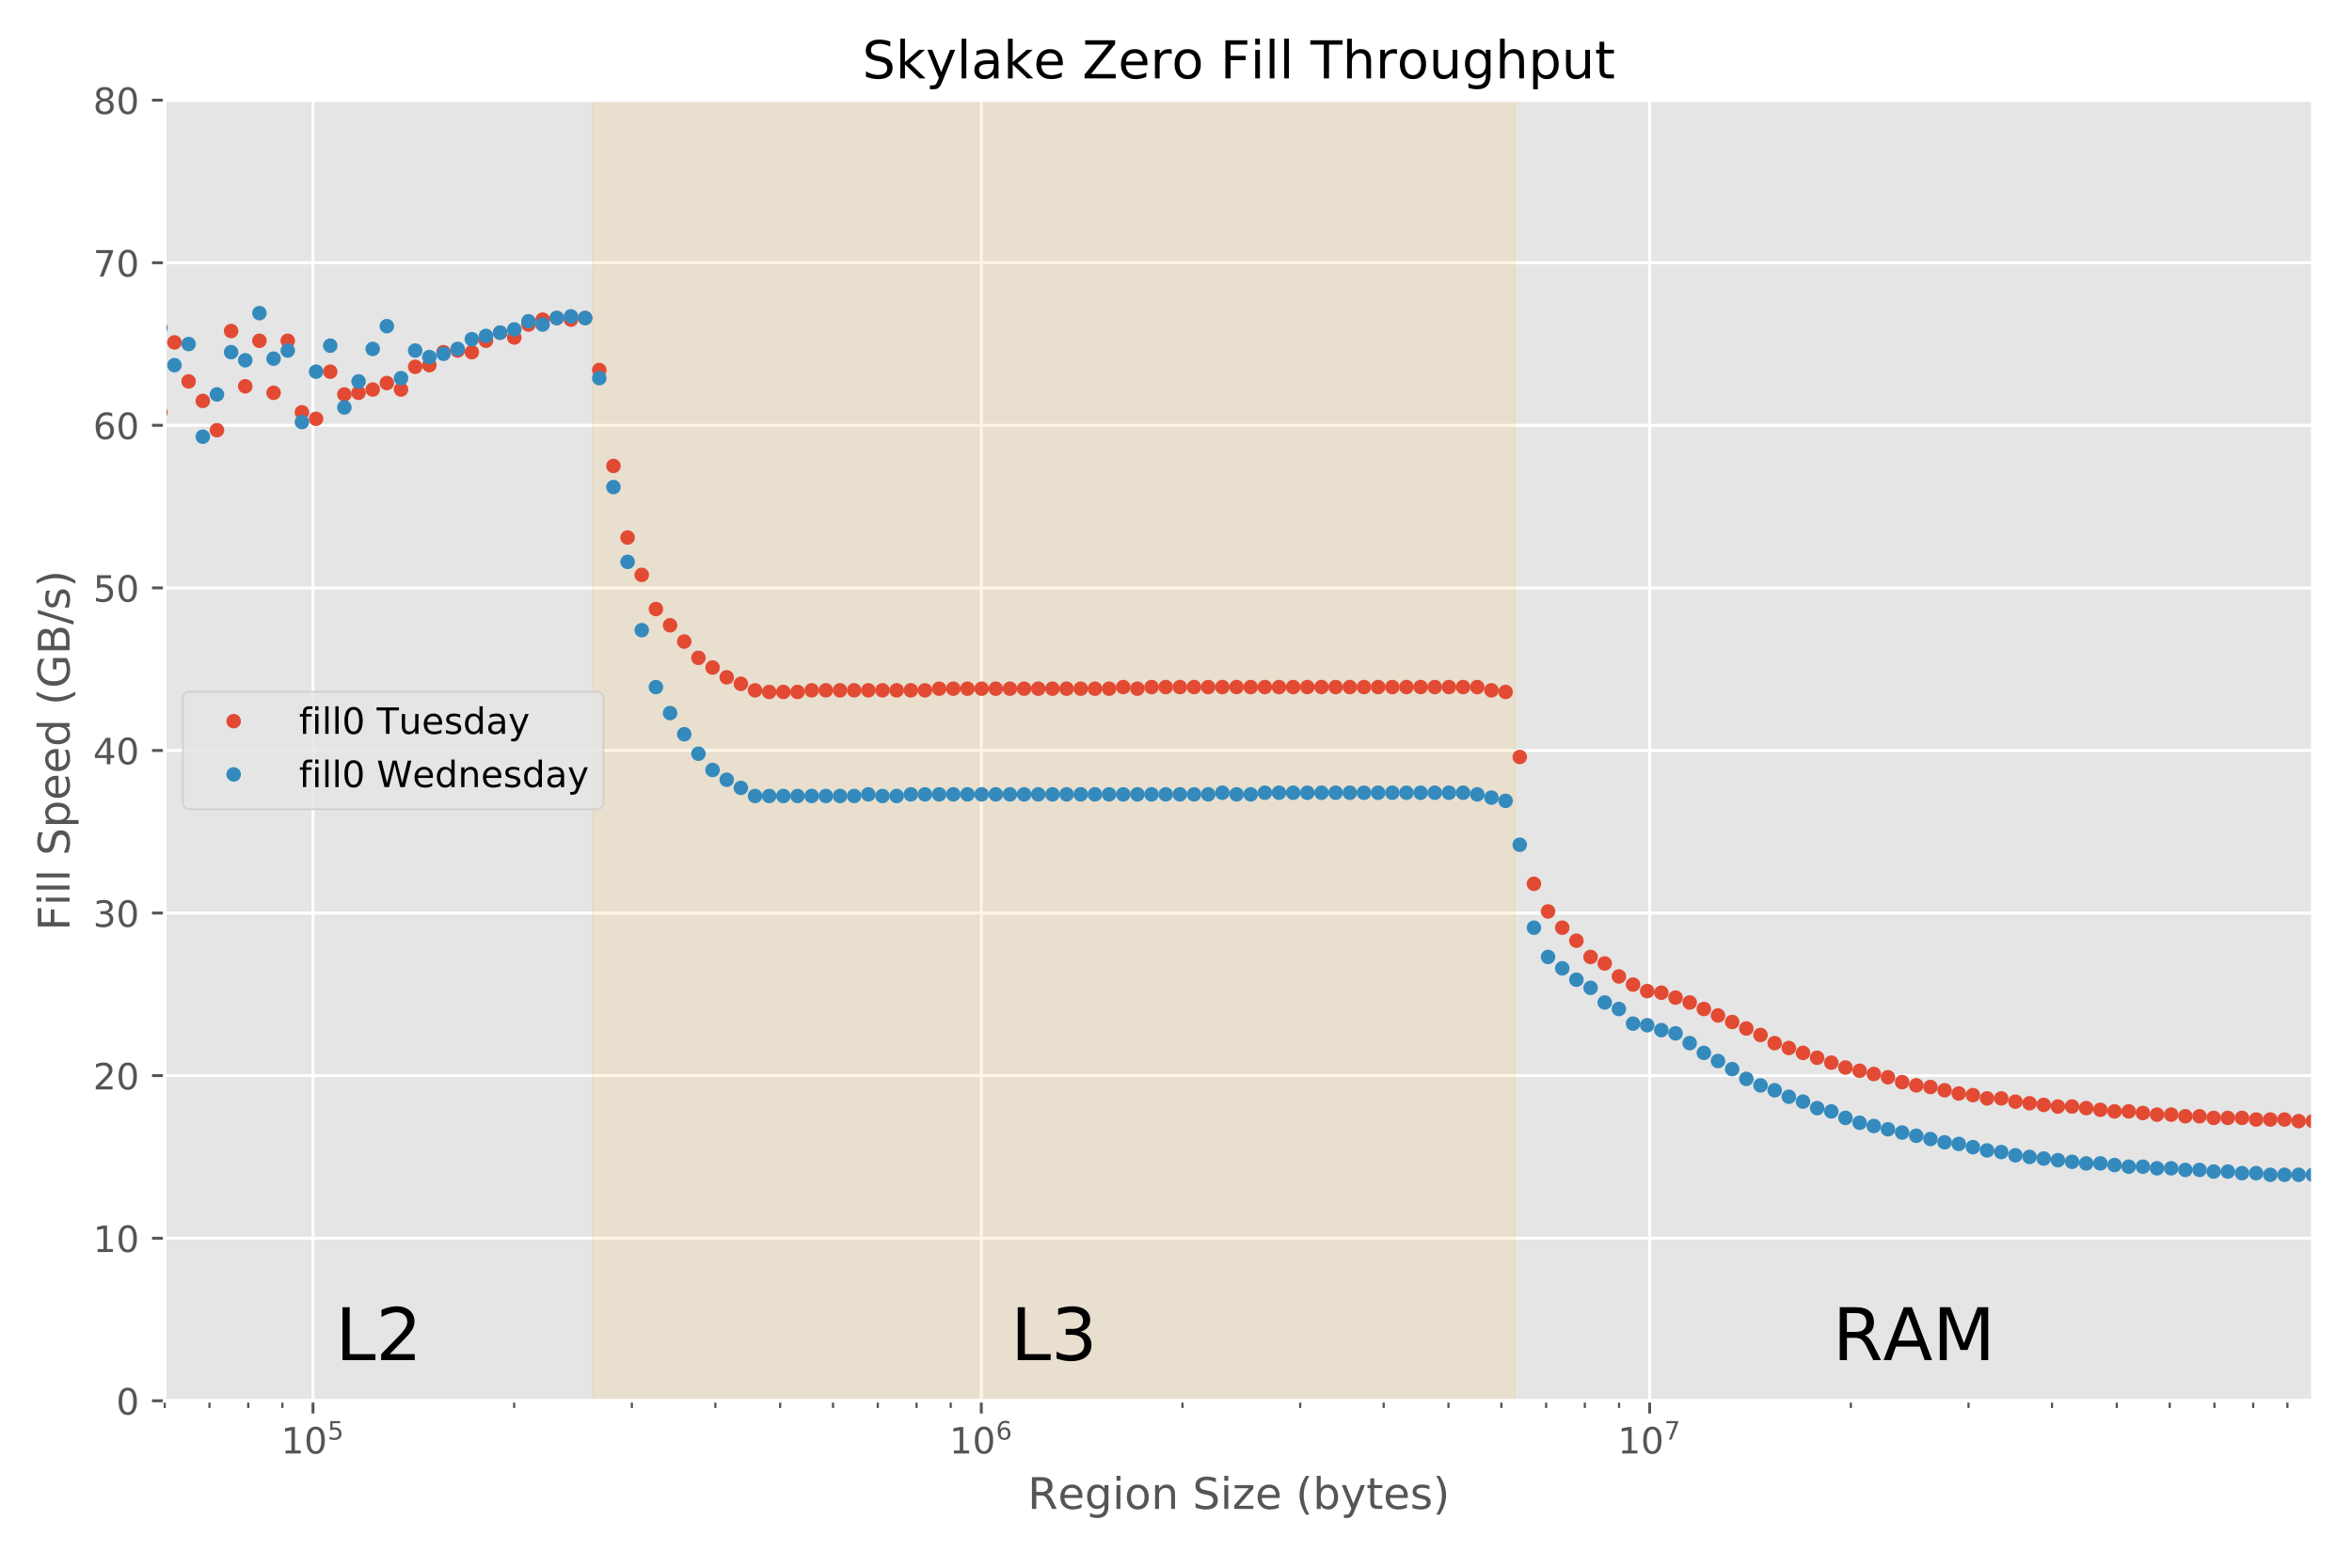 <?xml version="1.0" encoding="utf-8" standalone="no"?>
<!DOCTYPE svg PUBLIC "-//W3C//DTD SVG 1.1//EN"
  "http://www.w3.org/Graphics/SVG/1.1/DTD/svg11.dtd">
<!-- Created with matplotlib (https://matplotlib.org/) -->
<svg height="432pt" version="1.1" viewBox="0 0 648 432" width="648pt" xmlns="http://www.w3.org/2000/svg" xmlns:xlink="http://www.w3.org/1999/xlink">
 <defs>
  <style type="text/css">
*{stroke-linecap:butt;stroke-linejoin:round;}
  </style>
 </defs>
 <g id="figure_1">
  <g id="patch_1">
   <path d="M 0 432 
L 648 432 
L 648 0 
L 0 0 
z
" style="fill:#ffffff;"/>
  </g>
  <g id="axes_1">
   <g id="patch_2">
    <path d="M 45.38 386.008 
L 637.2 386.008 
L 637.2 27.6 
L 45.38 27.6 
z
" style="fill:#e5e5e5;"/>
   </g>
   <g id="matplotlib.axis_1">
    <g id="xtick_1">
     <g id="line2d_1">
      <path clip-path="url(#p3427d98f2d)" d="M 86.229 386.008 
L 86.229 27.6 
" style="fill:none;stroke:#ffffff;stroke-linecap:square;stroke-width:0.8;"/>
     </g>
     <g id="line2d_2">
      <defs>
       <path d="M 0 0 
L 0 3.5 
" id="m6f49e2455f" style="stroke:#555555;stroke-width:0.8;"/>
      </defs>
      <g>
       <use style="fill:#555555;stroke:#555555;stroke-width:0.8;" x="86.229" xlink:href="#m6f49e2455f" y="386.008"/>
      </g>
     </g>
     <g id="text_1">
      <!-- $\mathdefault{10^{5}}$ -->
      <defs>
       <path d="M 12.406 8.297 
L 28.516 8.297 
L 28.516 63.922 
L 10.984 60.406 
L 10.984 69.391 
L 28.422 72.906 
L 38.281 72.906 
L 38.281 8.297 
L 54.391 8.297 
L 54.391 0 
L 12.406 0 
z
" id="DejaVuSans-49"/>
       <path d="M 31.781 66.406 
Q 24.172 66.406 20.328 58.906 
Q 16.5 51.422 16.5 36.375 
Q 16.5 21.391 20.328 13.891 
Q 24.172 6.391 31.781 6.391 
Q 39.453 6.391 43.281 13.891 
Q 47.125 21.391 47.125 36.375 
Q 47.125 51.422 43.281 58.906 
Q 39.453 66.406 31.781 66.406 
z
M 31.781 74.219 
Q 44.047 74.219 50.516 64.516 
Q 56.984 54.828 56.984 36.375 
Q 56.984 17.969 50.516 8.266 
Q 44.047 -1.422 31.781 -1.422 
Q 19.531 -1.422 13.062 8.266 
Q 6.594 17.969 6.594 36.375 
Q 6.594 54.828 13.062 64.516 
Q 19.531 74.219 31.781 74.219 
z
" id="DejaVuSans-48"/>
       <path d="M 10.797 72.906 
L 49.516 72.906 
L 49.516 64.594 
L 19.828 64.594 
L 19.828 46.734 
Q 21.969 47.469 24.109 47.828 
Q 26.266 48.188 28.422 48.188 
Q 40.625 48.188 47.75 41.5 
Q 54.891 34.812 54.891 23.391 
Q 54.891 11.625 47.562 5.094 
Q 40.234 -1.422 26.906 -1.422 
Q 22.312 -1.422 17.547 -0.641 
Q 12.797 0.141 7.719 1.703 
L 7.719 11.625 
Q 12.109 9.234 16.797 8.062 
Q 21.484 6.891 26.703 6.891 
Q 35.156 6.891 40.078 11.328 
Q 45.016 15.766 45.016 23.391 
Q 45.016 31 40.078 35.438 
Q 35.156 39.891 26.703 39.891 
Q 22.75 39.891 18.812 39.016 
Q 14.891 38.141 10.797 36.281 
z
" id="DejaVuSans-53"/>
      </defs>
      <g style="fill:#555555;" transform="translate(77.429 400.606)scale(0.1 -0.1)">
       <use transform="translate(0 0.684)" xlink:href="#DejaVuSans-49"/>
       <use transform="translate(63.623 0.684)" xlink:href="#DejaVuSans-48"/>
       <use transform="translate(128.203 38.966)scale(0.7)" xlink:href="#DejaVuSans-53"/>
      </g>
     </g>
    </g>
    <g id="xtick_2">
     <g id="line2d_3">
      <path clip-path="url(#p3427d98f2d)" d="M 270.361 386.008 
L 270.361 27.6 
" style="fill:none;stroke:#ffffff;stroke-linecap:square;stroke-width:0.8;"/>
     </g>
     <g id="line2d_4">
      <g>
       <use style="fill:#555555;stroke:#555555;stroke-width:0.8;" x="270.361" xlink:href="#m6f49e2455f" y="386.008"/>
      </g>
     </g>
     <g id="text_2">
      <!-- $\mathdefault{10^{6}}$ -->
      <defs>
       <path d="M 33.016 40.375 
Q 26.375 40.375 22.484 35.828 
Q 18.609 31.297 18.609 23.391 
Q 18.609 15.531 22.484 10.953 
Q 26.375 6.391 33.016 6.391 
Q 39.656 6.391 43.531 10.953 
Q 47.406 15.531 47.406 23.391 
Q 47.406 31.297 43.531 35.828 
Q 39.656 40.375 33.016 40.375 
z
M 52.594 71.297 
L 52.594 62.312 
Q 48.875 64.062 45.094 64.984 
Q 41.312 65.922 37.594 65.922 
Q 27.828 65.922 22.672 59.328 
Q 17.531 52.734 16.797 39.406 
Q 19.672 43.656 24.016 45.922 
Q 28.375 48.188 33.594 48.188 
Q 44.578 48.188 50.953 41.516 
Q 57.328 34.859 57.328 23.391 
Q 57.328 12.156 50.688 5.359 
Q 44.047 -1.422 33.016 -1.422 
Q 20.359 -1.422 13.672 8.266 
Q 6.984 17.969 6.984 36.375 
Q 6.984 53.656 15.188 63.938 
Q 23.391 74.219 37.203 74.219 
Q 40.922 74.219 44.703 73.484 
Q 48.484 72.75 52.594 71.297 
z
" id="DejaVuSans-54"/>
      </defs>
      <g style="fill:#555555;" transform="translate(261.561 400.606)scale(0.1 -0.1)">
       <use transform="translate(0 0.766)" xlink:href="#DejaVuSans-49"/>
       <use transform="translate(63.623 0.766)" xlink:href="#DejaVuSans-48"/>
       <use transform="translate(128.203 39.047)scale(0.7)" xlink:href="#DejaVuSans-54"/>
      </g>
     </g>
    </g>
    <g id="xtick_3">
     <g id="line2d_5">
      <path clip-path="url(#p3427d98f2d)" d="M 454.493 386.008 
L 454.493 27.6 
" style="fill:none;stroke:#ffffff;stroke-linecap:square;stroke-width:0.8;"/>
     </g>
     <g id="line2d_6">
      <g>
       <use style="fill:#555555;stroke:#555555;stroke-width:0.8;" x="454.493" xlink:href="#m6f49e2455f" y="386.008"/>
      </g>
     </g>
     <g id="text_3">
      <!-- $\mathdefault{10^{7}}$ -->
      <defs>
       <path d="M 8.203 72.906 
L 55.078 72.906 
L 55.078 68.703 
L 28.609 0 
L 18.312 0 
L 43.219 64.594 
L 8.203 64.594 
z
" id="DejaVuSans-55"/>
      </defs>
      <g style="fill:#555555;" transform="translate(445.693 400.606)scale(0.1 -0.1)">
       <use transform="translate(0 0.684)" xlink:href="#DejaVuSans-49"/>
       <use transform="translate(63.623 0.684)" xlink:href="#DejaVuSans-48"/>
       <use transform="translate(128.203 38.966)scale(0.7)" xlink:href="#DejaVuSans-55"/>
      </g>
     </g>
    </g>
    <g id="xtick_4">
     <g id="line2d_7">
      <defs>
       <path d="M 0 0 
L 0 2 
" id="me2c5daccdd" style="stroke:#555555;stroke-width:0.6;"/>
      </defs>
      <g>
       <use style="fill:#555555;stroke:#555555;stroke-width:0.6;" x="45.38" xlink:href="#me2c5daccdd" y="386.008"/>
      </g>
     </g>
    </g>
    <g id="xtick_5">
     <g id="line2d_8">
      <g>
       <use style="fill:#555555;stroke:#555555;stroke-width:0.6;" x="57.707" xlink:href="#me2c5daccdd" y="386.008"/>
      </g>
     </g>
    </g>
    <g id="xtick_6">
     <g id="line2d_9">
      <g>
       <use style="fill:#555555;stroke:#555555;stroke-width:0.6;" x="68.385" xlink:href="#me2c5daccdd" y="386.008"/>
      </g>
     </g>
    </g>
    <g id="xtick_7">
     <g id="line2d_10">
      <g>
       <use style="fill:#555555;stroke:#555555;stroke-width:0.6;" x="77.804" xlink:href="#me2c5daccdd" y="386.008"/>
      </g>
     </g>
    </g>
    <g id="xtick_8">
     <g id="line2d_11">
      <g>
       <use style="fill:#555555;stroke:#555555;stroke-width:0.6;" x="141.659" xlink:href="#me2c5daccdd" y="386.008"/>
      </g>
     </g>
    </g>
    <g id="xtick_9">
     <g id="line2d_12">
      <g>
       <use style="fill:#555555;stroke:#555555;stroke-width:0.6;" x="174.083" xlink:href="#me2c5daccdd" y="386.008"/>
      </g>
     </g>
    </g>
    <g id="xtick_10">
     <g id="line2d_13">
      <g>
       <use style="fill:#555555;stroke:#555555;stroke-width:0.6;" x="197.088" xlink:href="#me2c5daccdd" y="386.008"/>
      </g>
     </g>
    </g>
    <g id="xtick_11">
     <g id="line2d_14">
      <g>
       <use style="fill:#555555;stroke:#555555;stroke-width:0.6;" x="214.932" xlink:href="#me2c5daccdd" y="386.008"/>
      </g>
     </g>
    </g>
    <g id="xtick_12">
     <g id="line2d_15">
      <g>
       <use style="fill:#555555;stroke:#555555;stroke-width:0.6;" x="229.512" xlink:href="#me2c5daccdd" y="386.008"/>
      </g>
     </g>
    </g>
    <g id="xtick_13">
     <g id="line2d_16">
      <g>
       <use style="fill:#555555;stroke:#555555;stroke-width:0.6;" x="241.839" xlink:href="#me2c5daccdd" y="386.008"/>
      </g>
     </g>
    </g>
    <g id="xtick_14">
     <g id="line2d_17">
      <g>
       <use style="fill:#555555;stroke:#555555;stroke-width:0.6;" x="252.517" xlink:href="#me2c5daccdd" y="386.008"/>
      </g>
     </g>
    </g>
    <g id="xtick_15">
     <g id="line2d_18">
      <g>
       <use style="fill:#555555;stroke:#555555;stroke-width:0.6;" x="261.936" xlink:href="#me2c5daccdd" y="386.008"/>
      </g>
     </g>
    </g>
    <g id="xtick_16">
     <g id="line2d_19">
      <g>
       <use style="fill:#555555;stroke:#555555;stroke-width:0.6;" x="325.791" xlink:href="#me2c5daccdd" y="386.008"/>
      </g>
     </g>
    </g>
    <g id="xtick_17">
     <g id="line2d_20">
      <g>
       <use style="fill:#555555;stroke:#555555;stroke-width:0.6;" x="358.215" xlink:href="#me2c5daccdd" y="386.008"/>
      </g>
     </g>
    </g>
    <g id="xtick_18">
     <g id="line2d_21">
      <g>
       <use style="fill:#555555;stroke:#555555;stroke-width:0.6;" x="381.22" xlink:href="#me2c5daccdd" y="386.008"/>
      </g>
     </g>
    </g>
    <g id="xtick_19">
     <g id="line2d_22">
      <g>
       <use style="fill:#555555;stroke:#555555;stroke-width:0.6;" x="399.064" xlink:href="#me2c5daccdd" y="386.008"/>
      </g>
     </g>
    </g>
    <g id="xtick_20">
     <g id="line2d_23">
      <g>
       <use style="fill:#555555;stroke:#555555;stroke-width:0.6;" x="413.644" xlink:href="#me2c5daccdd" y="386.008"/>
      </g>
     </g>
    </g>
    <g id="xtick_21">
     <g id="line2d_24">
      <g>
       <use style="fill:#555555;stroke:#555555;stroke-width:0.6;" x="425.971" xlink:href="#me2c5daccdd" y="386.008"/>
      </g>
     </g>
    </g>
    <g id="xtick_22">
     <g id="line2d_25">
      <g>
       <use style="fill:#555555;stroke:#555555;stroke-width:0.6;" x="436.649" xlink:href="#me2c5daccdd" y="386.008"/>
      </g>
     </g>
    </g>
    <g id="xtick_23">
     <g id="line2d_26">
      <g>
       <use style="fill:#555555;stroke:#555555;stroke-width:0.6;" x="446.068" xlink:href="#me2c5daccdd" y="386.008"/>
      </g>
     </g>
    </g>
    <g id="xtick_24">
     <g id="line2d_27">
      <g>
       <use style="fill:#555555;stroke:#555555;stroke-width:0.6;" x="509.922" xlink:href="#me2c5daccdd" y="386.008"/>
      </g>
     </g>
    </g>
    <g id="xtick_25">
     <g id="line2d_28">
      <g>
       <use style="fill:#555555;stroke:#555555;stroke-width:0.6;" x="542.346" xlink:href="#me2c5daccdd" y="386.008"/>
      </g>
     </g>
    </g>
    <g id="xtick_26">
     <g id="line2d_29">
      <g>
       <use style="fill:#555555;stroke:#555555;stroke-width:0.6;" x="565.352" xlink:href="#me2c5daccdd" y="386.008"/>
      </g>
     </g>
    </g>
    <g id="xtick_27">
     <g id="line2d_30">
      <g>
       <use style="fill:#555555;stroke:#555555;stroke-width:0.6;" x="583.196" xlink:href="#me2c5daccdd" y="386.008"/>
      </g>
     </g>
    </g>
    <g id="xtick_28">
     <g id="line2d_31">
      <g>
       <use style="fill:#555555;stroke:#555555;stroke-width:0.6;" x="597.776" xlink:href="#me2c5daccdd" y="386.008"/>
      </g>
     </g>
    </g>
    <g id="xtick_29">
     <g id="line2d_32">
      <g>
       <use style="fill:#555555;stroke:#555555;stroke-width:0.6;" x="610.103" xlink:href="#me2c5daccdd" y="386.008"/>
      </g>
     </g>
    </g>
    <g id="xtick_30">
     <g id="line2d_33">
      <g>
       <use style="fill:#555555;stroke:#555555;stroke-width:0.6;" x="620.781" xlink:href="#me2c5daccdd" y="386.008"/>
      </g>
     </g>
    </g>
    <g id="xtick_31">
     <g id="line2d_34">
      <g>
       <use style="fill:#555555;stroke:#555555;stroke-width:0.6;" x="630.2" xlink:href="#me2c5daccdd" y="386.008"/>
      </g>
     </g>
    </g>
    <g id="text_4">
     <!-- Region Size (bytes) -->
     <defs>
      <path d="M 44.391 34.188 
Q 47.562 33.109 50.562 29.594 
Q 53.562 26.078 56.594 19.922 
L 66.609 0 
L 56 0 
L 46.688 18.703 
Q 43.062 26.031 39.672 28.422 
Q 36.281 30.812 30.422 30.812 
L 19.672 30.812 
L 19.672 0 
L 9.812 0 
L 9.812 72.906 
L 32.078 72.906 
Q 44.578 72.906 50.734 67.672 
Q 56.891 62.453 56.891 51.906 
Q 56.891 45.016 53.688 40.469 
Q 50.484 35.938 44.391 34.188 
z
M 19.672 64.797 
L 19.672 38.922 
L 32.078 38.922 
Q 39.203 38.922 42.844 42.219 
Q 46.484 45.516 46.484 51.906 
Q 46.484 58.297 42.844 61.547 
Q 39.203 64.797 32.078 64.797 
z
" id="DejaVuSans-82"/>
      <path d="M 56.203 29.594 
L 56.203 25.203 
L 14.891 25.203 
Q 15.484 15.922 20.484 11.062 
Q 25.484 6.203 34.422 6.203 
Q 39.594 6.203 44.453 7.469 
Q 49.312 8.734 54.109 11.281 
L 54.109 2.781 
Q 49.266 0.734 44.188 -0.344 
Q 39.109 -1.422 33.891 -1.422 
Q 20.797 -1.422 13.156 6.188 
Q 5.516 13.812 5.516 26.812 
Q 5.516 40.234 12.766 48.109 
Q 20.016 56 32.328 56 
Q 43.359 56 49.781 48.891 
Q 56.203 41.797 56.203 29.594 
z
M 47.219 32.234 
Q 47.125 39.594 43.094 43.984 
Q 39.062 48.391 32.422 48.391 
Q 24.906 48.391 20.391 44.141 
Q 15.875 39.891 15.188 32.172 
z
" id="DejaVuSans-101"/>
      <path d="M 45.406 27.984 
Q 45.406 37.75 41.375 43.109 
Q 37.359 48.484 30.078 48.484 
Q 22.859 48.484 18.828 43.109 
Q 14.797 37.75 14.797 27.984 
Q 14.797 18.266 18.828 12.891 
Q 22.859 7.516 30.078 7.516 
Q 37.359 7.516 41.375 12.891 
Q 45.406 18.266 45.406 27.984 
z
M 54.391 6.781 
Q 54.391 -7.172 48.188 -13.984 
Q 42 -20.797 29.203 -20.797 
Q 24.469 -20.797 20.266 -20.094 
Q 16.062 -19.391 12.109 -17.922 
L 12.109 -9.188 
Q 16.062 -11.328 19.922 -12.344 
Q 23.781 -13.375 27.781 -13.375 
Q 36.625 -13.375 41.016 -8.766 
Q 45.406 -4.156 45.406 5.172 
L 45.406 9.625 
Q 42.625 4.781 38.281 2.391 
Q 33.938 0 27.875 0 
Q 17.828 0 11.672 7.656 
Q 5.516 15.328 5.516 27.984 
Q 5.516 40.672 11.672 48.328 
Q 17.828 56 27.875 56 
Q 33.938 56 38.281 53.609 
Q 42.625 51.219 45.406 46.391 
L 45.406 54.688 
L 54.391 54.688 
z
" id="DejaVuSans-103"/>
      <path d="M 9.422 54.688 
L 18.406 54.688 
L 18.406 0 
L 9.422 0 
z
M 9.422 75.984 
L 18.406 75.984 
L 18.406 64.594 
L 9.422 64.594 
z
" id="DejaVuSans-105"/>
      <path d="M 30.609 48.391 
Q 23.391 48.391 19.188 42.75 
Q 14.984 37.109 14.984 27.297 
Q 14.984 17.484 19.156 11.844 
Q 23.344 6.203 30.609 6.203 
Q 37.797 6.203 41.984 11.859 
Q 46.188 17.531 46.188 27.297 
Q 46.188 37.016 41.984 42.703 
Q 37.797 48.391 30.609 48.391 
z
M 30.609 56 
Q 42.328 56 49.016 48.375 
Q 55.719 40.766 55.719 27.297 
Q 55.719 13.875 49.016 6.219 
Q 42.328 -1.422 30.609 -1.422 
Q 18.844 -1.422 12.172 6.219 
Q 5.516 13.875 5.516 27.297 
Q 5.516 40.766 12.172 48.375 
Q 18.844 56 30.609 56 
z
" id="DejaVuSans-111"/>
      <path d="M 54.891 33.016 
L 54.891 0 
L 45.906 0 
L 45.906 32.719 
Q 45.906 40.484 42.875 44.328 
Q 39.844 48.188 33.797 48.188 
Q 26.516 48.188 22.312 43.547 
Q 18.109 38.922 18.109 30.906 
L 18.109 0 
L 9.078 0 
L 9.078 54.688 
L 18.109 54.688 
L 18.109 46.188 
Q 21.344 51.125 25.703 53.562 
Q 30.078 56 35.797 56 
Q 45.219 56 50.047 50.172 
Q 54.891 44.344 54.891 33.016 
z
" id="DejaVuSans-110"/>
      <path id="DejaVuSans-32"/>
      <path d="M 53.516 70.516 
L 53.516 60.891 
Q 47.906 63.578 42.922 64.891 
Q 37.938 66.219 33.297 66.219 
Q 25.25 66.219 20.875 63.094 
Q 16.5 59.969 16.5 54.203 
Q 16.5 49.359 19.406 46.891 
Q 22.312 44.438 30.422 42.922 
L 36.375 41.703 
Q 47.406 39.594 52.656 34.297 
Q 57.906 29 57.906 20.125 
Q 57.906 9.516 50.797 4.047 
Q 43.703 -1.422 29.984 -1.422 
Q 24.812 -1.422 18.969 -0.25 
Q 13.141 0.922 6.891 3.219 
L 6.891 13.375 
Q 12.891 10.016 18.656 8.297 
Q 24.422 6.594 29.984 6.594 
Q 38.422 6.594 43.016 9.906 
Q 47.609 13.234 47.609 19.391 
Q 47.609 24.75 44.312 27.781 
Q 41.016 30.812 33.5 32.328 
L 27.484 33.5 
Q 16.453 35.688 11.516 40.375 
Q 6.594 45.062 6.594 53.422 
Q 6.594 63.094 13.406 68.656 
Q 20.219 74.219 32.172 74.219 
Q 37.312 74.219 42.625 73.281 
Q 47.953 72.359 53.516 70.516 
z
" id="DejaVuSans-83"/>
      <path d="M 5.516 54.688 
L 48.188 54.688 
L 48.188 46.484 
L 14.406 7.172 
L 48.188 7.172 
L 48.188 0 
L 4.297 0 
L 4.297 8.203 
L 38.094 47.516 
L 5.516 47.516 
z
" id="DejaVuSans-122"/>
      <path d="M 31 75.875 
Q 24.469 64.656 21.281 53.656 
Q 18.109 42.672 18.109 31.391 
Q 18.109 20.125 21.312 9.062 
Q 24.516 -2 31 -13.188 
L 23.188 -13.188 
Q 15.875 -1.703 12.234 9.375 
Q 8.594 20.453 8.594 31.391 
Q 8.594 42.281 12.203 53.312 
Q 15.828 64.359 23.188 75.875 
z
" id="DejaVuSans-40"/>
      <path d="M 48.688 27.297 
Q 48.688 37.203 44.609 42.844 
Q 40.531 48.484 33.406 48.484 
Q 26.266 48.484 22.188 42.844 
Q 18.109 37.203 18.109 27.297 
Q 18.109 17.391 22.188 11.75 
Q 26.266 6.109 33.406 6.109 
Q 40.531 6.109 44.609 11.75 
Q 48.688 17.391 48.688 27.297 
z
M 18.109 46.391 
Q 20.953 51.266 25.266 53.625 
Q 29.594 56 35.594 56 
Q 45.562 56 51.781 48.094 
Q 58.016 40.188 58.016 27.297 
Q 58.016 14.406 51.781 6.484 
Q 45.562 -1.422 35.594 -1.422 
Q 29.594 -1.422 25.266 0.953 
Q 20.953 3.328 18.109 8.203 
L 18.109 0 
L 9.078 0 
L 9.078 75.984 
L 18.109 75.984 
z
" id="DejaVuSans-98"/>
      <path d="M 32.172 -5.078 
Q 28.375 -14.844 24.75 -17.812 
Q 21.141 -20.797 15.094 -20.797 
L 7.906 -20.797 
L 7.906 -13.281 
L 13.188 -13.281 
Q 16.891 -13.281 18.938 -11.516 
Q 21 -9.766 23.484 -3.219 
L 25.094 0.875 
L 2.984 54.688 
L 12.5 54.688 
L 29.594 11.922 
L 46.688 54.688 
L 56.203 54.688 
z
" id="DejaVuSans-121"/>
      <path d="M 18.312 70.219 
L 18.312 54.688 
L 36.812 54.688 
L 36.812 47.703 
L 18.312 47.703 
L 18.312 18.016 
Q 18.312 11.328 20.141 9.422 
Q 21.969 7.516 27.594 7.516 
L 36.812 7.516 
L 36.812 0 
L 27.594 0 
Q 17.188 0 13.234 3.875 
Q 9.281 7.766 9.281 18.016 
L 9.281 47.703 
L 2.688 47.703 
L 2.688 54.688 
L 9.281 54.688 
L 9.281 70.219 
z
" id="DejaVuSans-116"/>
      <path d="M 44.281 53.078 
L 44.281 44.578 
Q 40.484 46.531 36.375 47.5 
Q 32.281 48.484 27.875 48.484 
Q 21.188 48.484 17.844 46.438 
Q 14.5 44.391 14.5 40.281 
Q 14.5 37.156 16.891 35.375 
Q 19.281 33.594 26.516 31.984 
L 29.594 31.297 
Q 39.156 29.25 43.188 25.516 
Q 47.219 21.781 47.219 15.094 
Q 47.219 7.469 41.188 3.016 
Q 35.156 -1.422 24.609 -1.422 
Q 20.219 -1.422 15.453 -0.562 
Q 10.688 0.297 5.422 2 
L 5.422 11.281 
Q 10.406 8.688 15.234 7.391 
Q 20.062 6.109 24.812 6.109 
Q 31.156 6.109 34.562 8.281 
Q 37.984 10.453 37.984 14.406 
Q 37.984 18.062 35.516 20.016 
Q 33.062 21.969 24.703 23.781 
L 21.578 24.516 
Q 13.234 26.266 9.516 29.906 
Q 5.812 33.547 5.812 39.891 
Q 5.812 47.609 11.281 51.797 
Q 16.75 56 26.812 56 
Q 31.781 56 36.172 55.266 
Q 40.578 54.547 44.281 53.078 
z
" id="DejaVuSans-115"/>
      <path d="M 8.016 75.875 
L 15.828 75.875 
Q 23.141 64.359 26.781 53.312 
Q 30.422 42.281 30.422 31.391 
Q 30.422 20.453 26.781 9.375 
Q 23.141 -1.703 15.828 -13.188 
L 8.016 -13.188 
Q 14.5 -2 17.703 9.062 
Q 20.906 20.125 20.906 31.391 
Q 20.906 42.672 17.703 53.656 
Q 14.5 64.656 8.016 75.875 
z
" id="DejaVuSans-41"/>
     </defs>
     <g style="fill:#555555;" transform="translate(283.141 415.804)scale(0.12 -0.12)">
      <use xlink:href="#DejaVuSans-82"/>
      <use x="69.42" xlink:href="#DejaVuSans-101"/>
      <use x="130.943" xlink:href="#DejaVuSans-103"/>
      <use x="194.42" xlink:href="#DejaVuSans-105"/>
      <use x="222.203" xlink:href="#DejaVuSans-111"/>
      <use x="283.385" xlink:href="#DejaVuSans-110"/>
      <use x="346.764" xlink:href="#DejaVuSans-32"/>
      <use x="378.551" xlink:href="#DejaVuSans-83"/>
      <use x="442.027" xlink:href="#DejaVuSans-105"/>
      <use x="469.811" xlink:href="#DejaVuSans-122"/>
      <use x="522.301" xlink:href="#DejaVuSans-101"/>
      <use x="583.824" xlink:href="#DejaVuSans-32"/>
      <use x="615.611" xlink:href="#DejaVuSans-40"/>
      <use x="654.625" xlink:href="#DejaVuSans-98"/>
      <use x="718.102" xlink:href="#DejaVuSans-121"/>
      <use x="777.281" xlink:href="#DejaVuSans-116"/>
      <use x="816.49" xlink:href="#DejaVuSans-101"/>
      <use x="878.014" xlink:href="#DejaVuSans-115"/>
      <use x="930.113" xlink:href="#DejaVuSans-41"/>
     </g>
    </g>
   </g>
   <g id="matplotlib.axis_2">
    <g id="ytick_1">
     <g id="line2d_35">
      <path clip-path="url(#p3427d98f2d)" d="M 45.38 386.008 
L 637.2 386.008 
" style="fill:none;stroke:#ffffff;stroke-linecap:square;stroke-width:0.8;"/>
     </g>
     <g id="line2d_36">
      <defs>
       <path d="M 0 0 
L -3.5 0 
" id="macbd759fce" style="stroke:#555555;stroke-width:0.8;"/>
      </defs>
      <g>
       <use style="fill:#555555;stroke:#555555;stroke-width:0.8;" x="45.38" xlink:href="#macbd759fce" y="386.008"/>
      </g>
     </g>
     <g id="text_5">
      <!-- 0 -->
      <g style="fill:#555555;" transform="translate(32.017 389.807)scale(0.1 -0.1)">
       <use xlink:href="#DejaVuSans-48"/>
      </g>
     </g>
    </g>
    <g id="ytick_2">
     <g id="line2d_37">
      <path clip-path="url(#p3427d98f2d)" d="M 45.38 341.207 
L 637.2 341.207 
" style="fill:none;stroke:#ffffff;stroke-linecap:square;stroke-width:0.8;"/>
     </g>
     <g id="line2d_38">
      <g>
       <use style="fill:#555555;stroke:#555555;stroke-width:0.8;" x="45.38" xlink:href="#macbd759fce" y="341.207"/>
      </g>
     </g>
     <g id="text_6">
      <!-- 10 -->
      <g style="fill:#555555;" transform="translate(25.655 345.006)scale(0.1 -0.1)">
       <use xlink:href="#DejaVuSans-49"/>
       <use x="63.623" xlink:href="#DejaVuSans-48"/>
      </g>
     </g>
    </g>
    <g id="ytick_3">
     <g id="line2d_39">
      <path clip-path="url(#p3427d98f2d)" d="M 45.38 296.406 
L 637.2 296.406 
" style="fill:none;stroke:#ffffff;stroke-linecap:square;stroke-width:0.8;"/>
     </g>
     <g id="line2d_40">
      <g>
       <use style="fill:#555555;stroke:#555555;stroke-width:0.8;" x="45.38" xlink:href="#macbd759fce" y="296.406"/>
      </g>
     </g>
     <g id="text_7">
      <!-- 20 -->
      <defs>
       <path d="M 19.188 8.297 
L 53.609 8.297 
L 53.609 0 
L 7.328 0 
L 7.328 8.297 
Q 12.938 14.109 22.625 23.891 
Q 32.328 33.688 34.812 36.531 
Q 39.547 41.844 41.422 45.531 
Q 43.312 49.219 43.312 52.781 
Q 43.312 58.594 39.234 62.25 
Q 35.156 65.922 28.609 65.922 
Q 23.969 65.922 18.812 64.312 
Q 13.672 62.703 7.812 59.422 
L 7.812 69.391 
Q 13.766 71.781 18.938 73 
Q 24.125 74.219 28.422 74.219 
Q 39.75 74.219 46.484 68.547 
Q 53.219 62.891 53.219 53.422 
Q 53.219 48.922 51.531 44.891 
Q 49.859 40.875 45.406 35.406 
Q 44.188 33.984 37.641 27.219 
Q 31.109 20.453 19.188 8.297 
z
" id="DejaVuSans-50"/>
      </defs>
      <g style="fill:#555555;" transform="translate(25.655 300.205)scale(0.1 -0.1)">
       <use xlink:href="#DejaVuSans-50"/>
       <use x="63.623" xlink:href="#DejaVuSans-48"/>
      </g>
     </g>
    </g>
    <g id="ytick_4">
     <g id="line2d_41">
      <path clip-path="url(#p3427d98f2d)" d="M 45.38 251.605 
L 637.2 251.605 
" style="fill:none;stroke:#ffffff;stroke-linecap:square;stroke-width:0.8;"/>
     </g>
     <g id="line2d_42">
      <g>
       <use style="fill:#555555;stroke:#555555;stroke-width:0.8;" x="45.38" xlink:href="#macbd759fce" y="251.605"/>
      </g>
     </g>
     <g id="text_8">
      <!-- 30 -->
      <defs>
       <path d="M 40.578 39.312 
Q 47.656 37.797 51.625 33 
Q 55.609 28.219 55.609 21.188 
Q 55.609 10.406 48.188 4.484 
Q 40.766 -1.422 27.094 -1.422 
Q 22.516 -1.422 17.656 -0.516 
Q 12.797 0.391 7.625 2.203 
L 7.625 11.719 
Q 11.719 9.328 16.594 8.109 
Q 21.484 6.891 26.812 6.891 
Q 36.078 6.891 40.938 10.547 
Q 45.797 14.203 45.797 21.188 
Q 45.797 27.641 41.281 31.266 
Q 36.766 34.906 28.719 34.906 
L 20.219 34.906 
L 20.219 43.016 
L 29.109 43.016 
Q 36.375 43.016 40.234 45.922 
Q 44.094 48.828 44.094 54.297 
Q 44.094 59.906 40.109 62.906 
Q 36.141 65.922 28.719 65.922 
Q 24.656 65.922 20.016 65.031 
Q 15.375 64.156 9.812 62.312 
L 9.812 71.094 
Q 15.438 72.656 20.344 73.438 
Q 25.25 74.219 29.594 74.219 
Q 40.828 74.219 47.359 69.109 
Q 53.906 64.016 53.906 55.328 
Q 53.906 49.266 50.438 45.094 
Q 46.969 40.922 40.578 39.312 
z
" id="DejaVuSans-51"/>
      </defs>
      <g style="fill:#555555;" transform="translate(25.655 255.404)scale(0.1 -0.1)">
       <use xlink:href="#DejaVuSans-51"/>
       <use x="63.623" xlink:href="#DejaVuSans-48"/>
      </g>
     </g>
    </g>
    <g id="ytick_5">
     <g id="line2d_43">
      <path clip-path="url(#p3427d98f2d)" d="M 45.38 206.804 
L 637.2 206.804 
" style="fill:none;stroke:#ffffff;stroke-linecap:square;stroke-width:0.8;"/>
     </g>
     <g id="line2d_44">
      <g>
       <use style="fill:#555555;stroke:#555555;stroke-width:0.8;" x="45.38" xlink:href="#macbd759fce" y="206.804"/>
      </g>
     </g>
     <g id="text_9">
      <!-- 40 -->
      <defs>
       <path d="M 37.797 64.312 
L 12.891 25.391 
L 37.797 25.391 
z
M 35.203 72.906 
L 47.609 72.906 
L 47.609 25.391 
L 58.016 25.391 
L 58.016 17.188 
L 47.609 17.188 
L 47.609 0 
L 37.797 0 
L 37.797 17.188 
L 4.891 17.188 
L 4.891 26.703 
z
" id="DejaVuSans-52"/>
      </defs>
      <g style="fill:#555555;" transform="translate(25.655 210.603)scale(0.1 -0.1)">
       <use xlink:href="#DejaVuSans-52"/>
       <use x="63.623" xlink:href="#DejaVuSans-48"/>
      </g>
     </g>
    </g>
    <g id="ytick_6">
     <g id="line2d_45">
      <path clip-path="url(#p3427d98f2d)" d="M 45.38 162.003 
L 637.2 162.003 
" style="fill:none;stroke:#ffffff;stroke-linecap:square;stroke-width:0.8;"/>
     </g>
     <g id="line2d_46">
      <g>
       <use style="fill:#555555;stroke:#555555;stroke-width:0.8;" x="45.38" xlink:href="#macbd759fce" y="162.003"/>
      </g>
     </g>
     <g id="text_10">
      <!-- 50 -->
      <g style="fill:#555555;" transform="translate(25.655 165.802)scale(0.1 -0.1)">
       <use xlink:href="#DejaVuSans-53"/>
       <use x="63.623" xlink:href="#DejaVuSans-48"/>
      </g>
     </g>
    </g>
    <g id="ytick_7">
     <g id="line2d_47">
      <path clip-path="url(#p3427d98f2d)" d="M 45.38 117.202 
L 637.2 117.202 
" style="fill:none;stroke:#ffffff;stroke-linecap:square;stroke-width:0.8;"/>
     </g>
     <g id="line2d_48">
      <g>
       <use style="fill:#555555;stroke:#555555;stroke-width:0.8;" x="45.38" xlink:href="#macbd759fce" y="117.202"/>
      </g>
     </g>
     <g id="text_11">
      <!-- 60 -->
      <g style="fill:#555555;" transform="translate(25.655 121.001)scale(0.1 -0.1)">
       <use xlink:href="#DejaVuSans-54"/>
       <use x="63.623" xlink:href="#DejaVuSans-48"/>
      </g>
     </g>
    </g>
    <g id="ytick_8">
     <g id="line2d_49">
      <path clip-path="url(#p3427d98f2d)" d="M 45.38 72.401 
L 637.2 72.401 
" style="fill:none;stroke:#ffffff;stroke-linecap:square;stroke-width:0.8;"/>
     </g>
     <g id="line2d_50">
      <g>
       <use style="fill:#555555;stroke:#555555;stroke-width:0.8;" x="45.38" xlink:href="#macbd759fce" y="72.401"/>
      </g>
     </g>
     <g id="text_12">
      <!-- 70 -->
      <g style="fill:#555555;" transform="translate(25.655 76.2)scale(0.1 -0.1)">
       <use xlink:href="#DejaVuSans-55"/>
       <use x="63.623" xlink:href="#DejaVuSans-48"/>
      </g>
     </g>
    </g>
    <g id="ytick_9">
     <g id="line2d_51">
      <path clip-path="url(#p3427d98f2d)" d="M 45.38 27.6 
L 637.2 27.6 
" style="fill:none;stroke:#ffffff;stroke-linecap:square;stroke-width:0.8;"/>
     </g>
     <g id="line2d_52">
      <g>
       <use style="fill:#555555;stroke:#555555;stroke-width:0.8;" x="45.38" xlink:href="#macbd759fce" y="27.6"/>
      </g>
     </g>
     <g id="text_13">
      <!-- 80 -->
      <defs>
       <path d="M 31.781 34.625 
Q 24.75 34.625 20.719 30.859 
Q 16.703 27.094 16.703 20.516 
Q 16.703 13.922 20.719 10.156 
Q 24.75 6.391 31.781 6.391 
Q 38.812 6.391 42.859 10.172 
Q 46.922 13.969 46.922 20.516 
Q 46.922 27.094 42.891 30.859 
Q 38.875 34.625 31.781 34.625 
z
M 21.922 38.812 
Q 15.578 40.375 12.031 44.719 
Q 8.5 49.078 8.5 55.328 
Q 8.5 64.062 14.719 69.141 
Q 20.953 74.219 31.781 74.219 
Q 42.672 74.219 48.875 69.141 
Q 55.078 64.062 55.078 55.328 
Q 55.078 49.078 51.531 44.719 
Q 48 40.375 41.703 38.812 
Q 48.828 37.156 52.797 32.312 
Q 56.781 27.484 56.781 20.516 
Q 56.781 9.906 50.312 4.234 
Q 43.844 -1.422 31.781 -1.422 
Q 19.734 -1.422 13.25 4.234 
Q 6.781 9.906 6.781 20.516 
Q 6.781 27.484 10.781 32.312 
Q 14.797 37.156 21.922 38.812 
z
M 18.312 54.391 
Q 18.312 48.734 21.844 45.562 
Q 25.391 42.391 31.781 42.391 
Q 38.141 42.391 41.719 45.562 
Q 45.312 48.734 45.312 54.391 
Q 45.312 60.062 41.719 63.234 
Q 38.141 66.406 31.781 66.406 
Q 25.391 66.406 21.844 63.234 
Q 18.312 60.062 18.312 54.391 
z
" id="DejaVuSans-56"/>
      </defs>
      <g style="fill:#555555;" transform="translate(25.655 31.399)scale(0.1 -0.1)">
       <use xlink:href="#DejaVuSans-56"/>
       <use x="63.623" xlink:href="#DejaVuSans-48"/>
      </g>
     </g>
    </g>
    <g id="text_14">
     <!-- Fill Speed (GB/s) -->
     <defs>
      <path d="M 9.812 72.906 
L 51.703 72.906 
L 51.703 64.594 
L 19.672 64.594 
L 19.672 43.109 
L 48.578 43.109 
L 48.578 34.812 
L 19.672 34.812 
L 19.672 0 
L 9.812 0 
z
" id="DejaVuSans-70"/>
      <path d="M 9.422 75.984 
L 18.406 75.984 
L 18.406 0 
L 9.422 0 
z
" id="DejaVuSans-108"/>
      <path d="M 18.109 8.203 
L 18.109 -20.797 
L 9.078 -20.797 
L 9.078 54.688 
L 18.109 54.688 
L 18.109 46.391 
Q 20.953 51.266 25.266 53.625 
Q 29.594 56 35.594 56 
Q 45.562 56 51.781 48.094 
Q 58.016 40.188 58.016 27.297 
Q 58.016 14.406 51.781 6.484 
Q 45.562 -1.422 35.594 -1.422 
Q 29.594 -1.422 25.266 0.953 
Q 20.953 3.328 18.109 8.203 
z
M 48.688 27.297 
Q 48.688 37.203 44.609 42.844 
Q 40.531 48.484 33.406 48.484 
Q 26.266 48.484 22.188 42.844 
Q 18.109 37.203 18.109 27.297 
Q 18.109 17.391 22.188 11.75 
Q 26.266 6.109 33.406 6.109 
Q 40.531 6.109 44.609 11.75 
Q 48.688 17.391 48.688 27.297 
z
" id="DejaVuSans-112"/>
      <path d="M 45.406 46.391 
L 45.406 75.984 
L 54.391 75.984 
L 54.391 0 
L 45.406 0 
L 45.406 8.203 
Q 42.578 3.328 38.25 0.953 
Q 33.938 -1.422 27.875 -1.422 
Q 17.969 -1.422 11.734 6.484 
Q 5.516 14.406 5.516 27.297 
Q 5.516 40.188 11.734 48.094 
Q 17.969 56 27.875 56 
Q 33.938 56 38.25 53.625 
Q 42.578 51.266 45.406 46.391 
z
M 14.797 27.297 
Q 14.797 17.391 18.875 11.75 
Q 22.953 6.109 30.078 6.109 
Q 37.203 6.109 41.297 11.75 
Q 45.406 17.391 45.406 27.297 
Q 45.406 37.203 41.297 42.844 
Q 37.203 48.484 30.078 48.484 
Q 22.953 48.484 18.875 42.844 
Q 14.797 37.203 14.797 27.297 
z
" id="DejaVuSans-100"/>
      <path d="M 59.516 10.406 
L 59.516 29.984 
L 43.406 29.984 
L 43.406 38.094 
L 69.281 38.094 
L 69.281 6.781 
Q 63.578 2.734 56.688 0.656 
Q 49.812 -1.422 42 -1.422 
Q 24.906 -1.422 15.25 8.562 
Q 5.609 18.562 5.609 36.375 
Q 5.609 54.25 15.25 64.234 
Q 24.906 74.219 42 74.219 
Q 49.125 74.219 55.547 72.453 
Q 61.969 70.703 67.391 67.281 
L 67.391 56.781 
Q 61.922 61.422 55.766 63.766 
Q 49.609 66.109 42.828 66.109 
Q 29.438 66.109 22.719 58.641 
Q 16.016 51.172 16.016 36.375 
Q 16.016 21.625 22.719 14.156 
Q 29.438 6.688 42.828 6.688 
Q 48.047 6.688 52.141 7.594 
Q 56.25 8.5 59.516 10.406 
z
" id="DejaVuSans-71"/>
      <path d="M 19.672 34.812 
L 19.672 8.109 
L 35.5 8.109 
Q 43.453 8.109 47.281 11.406 
Q 51.125 14.703 51.125 21.484 
Q 51.125 28.328 47.281 31.562 
Q 43.453 34.812 35.5 34.812 
z
M 19.672 64.797 
L 19.672 42.828 
L 34.281 42.828 
Q 41.5 42.828 45.031 45.531 
Q 48.578 48.25 48.578 53.812 
Q 48.578 59.328 45.031 62.062 
Q 41.5 64.797 34.281 64.797 
z
M 9.812 72.906 
L 35.016 72.906 
Q 46.297 72.906 52.391 68.219 
Q 58.5 63.531 58.5 54.891 
Q 58.5 48.188 55.375 44.234 
Q 52.25 40.281 46.188 39.312 
Q 53.469 37.75 57.5 32.781 
Q 61.531 27.828 61.531 20.406 
Q 61.531 10.641 54.891 5.312 
Q 48.25 0 35.984 0 
L 9.812 0 
z
" id="DejaVuSans-66"/>
      <path d="M 25.391 72.906 
L 33.688 72.906 
L 8.297 -9.281 
L 0 -9.281 
z
" id="DejaVuSans-47"/>
     </defs>
     <g style="fill:#555555;" transform="translate(19.159 256.468)rotate(-90)scale(0.12 -0.12)">
      <use xlink:href="#DejaVuSans-70"/>
      <use x="57.41" xlink:href="#DejaVuSans-105"/>
      <use x="85.193" xlink:href="#DejaVuSans-108"/>
      <use x="112.977" xlink:href="#DejaVuSans-108"/>
      <use x="140.76" xlink:href="#DejaVuSans-32"/>
      <use x="172.547" xlink:href="#DejaVuSans-83"/>
      <use x="236.023" xlink:href="#DejaVuSans-112"/>
      <use x="299.5" xlink:href="#DejaVuSans-101"/>
      <use x="361.023" xlink:href="#DejaVuSans-101"/>
      <use x="422.547" xlink:href="#DejaVuSans-100"/>
      <use x="486.023" xlink:href="#DejaVuSans-32"/>
      <use x="517.811" xlink:href="#DejaVuSans-40"/>
      <use x="556.824" xlink:href="#DejaVuSans-71"/>
      <use x="634.314" xlink:href="#DejaVuSans-66"/>
      <use x="702.918" xlink:href="#DejaVuSans-47"/>
      <use x="736.609" xlink:href="#DejaVuSans-115"/>
      <use x="788.709" xlink:href="#DejaVuSans-41"/>
     </g>
    </g>
   </g>
   <g id="patch_3">
    <path clip-path="url(#p3427d98f2d)" d="M 163.296 386.008 
L 417.437 386.008 
L 417.437 27.6 
L 163.296 27.6 
z
" style="fill:#ffa500;opacity:0.1;stroke:#ffa500;stroke-linejoin:miter;stroke-width:0.5;"/>
   </g>
   <g id="line2d_53">
    <defs>
     <path d="M 0 1.5 
C 0.398 1.5 0.779 1.342 1.061 1.061 
C 1.342 0.779 1.5 0.398 1.5 0 
C 1.5 -0.398 1.342 -0.779 1.061 -1.061 
C 0.779 -1.342 0.398 -1.5 0 -1.5 
C -0.398 -1.5 -0.779 -1.342 -1.061 -1.061 
C -1.342 -0.779 -1.5 -0.398 -1.5 0 
C -1.5 0.398 -1.342 0.779 -1.061 1.061 
C -0.779 1.342 -0.398 1.5 0 1.5 
z
" id="me7419dc977" style="stroke:#e24a33;"/>
    </defs>
    <g clip-path="url(#p3427d98f2d)">
     <use style="fill:#e24a33;stroke:#e24a33;" x="12.956" xlink:href="#me7419dc977" y="123.474"/>
     <use style="fill:#e24a33;stroke:#e24a33;" x="16.858" xlink:href="#me7419dc977" y="98.386"/>
     <use style="fill:#e24a33;stroke:#e24a33;" x="20.759" xlink:href="#me7419dc977" y="97.49"/>
     <use style="fill:#e24a33;stroke:#e24a33;" x="24.659" xlink:href="#me7419dc977" y="103.314"/>
     <use style="fill:#e24a33;stroke:#e24a33;" x="28.562" xlink:href="#me7419dc977" y="108.242"/>
     <use style="fill:#e24a33;stroke:#e24a33;" x="32.459" xlink:href="#me7419dc977" y="100.626"/>
     <use style="fill:#e24a33;stroke:#e24a33;" x="36.36" xlink:href="#me7419dc977" y="89.873"/>
     <use style="fill:#e24a33;stroke:#e24a33;" x="40.262" xlink:href="#me7419dc977" y="118.546"/>
     <use style="fill:#e24a33;stroke:#e24a33;" x="44.166" xlink:href="#me7419dc977" y="113.618"/>
     <use style="fill:#e24a33;stroke:#e24a33;" x="48.064" xlink:href="#me7419dc977" y="94.353"/>
     <use style="fill:#e24a33;stroke:#e24a33;" x="51.968" xlink:href="#me7419dc977" y="105.106"/>
     <use style="fill:#e24a33;stroke:#e24a33;" x="55.867" xlink:href="#me7419dc977" y="110.482"/>
     <use style="fill:#e24a33;stroke:#e24a33;" x="59.769" xlink:href="#me7419dc977" y="118.546"/>
     <use style="fill:#e24a33;stroke:#e24a33;" x="63.671" xlink:href="#me7419dc977" y="91.217"/>
     <use style="fill:#e24a33;stroke:#e24a33;" x="67.573" xlink:href="#me7419dc977" y="106.45"/>
     <use style="fill:#e24a33;stroke:#e24a33;" x="71.472" xlink:href="#me7419dc977" y="93.905"/>
     <use style="fill:#e24a33;stroke:#e24a33;" x="75.376" xlink:href="#me7419dc977" y="108.242"/>
     <use style="fill:#e24a33;stroke:#e24a33;" x="79.276" xlink:href="#me7419dc977" y="93.905"/>
     <use style="fill:#e24a33;stroke:#e24a33;" x="83.178" xlink:href="#me7419dc977" y="113.618"/>
     <use style="fill:#e24a33;stroke:#e24a33;" x="87.079" xlink:href="#me7419dc977" y="115.41"/>
     <use style="fill:#e24a33;stroke:#e24a33;" x="90.98" xlink:href="#me7419dc977" y="102.418"/>
     <use style="fill:#e24a33;stroke:#e24a33;" x="94.88" xlink:href="#me7419dc977" y="108.69"/>
     <use style="fill:#e24a33;stroke:#e24a33;" x="98.782" xlink:href="#me7419dc977" y="108.242"/>
     <use style="fill:#e24a33;stroke:#e24a33;" x="102.682" xlink:href="#me7419dc977" y="107.346"/>
     <use style="fill:#e24a33;stroke:#e24a33;" x="106.585" xlink:href="#me7419dc977" y="105.554"/>
     <use style="fill:#e24a33;stroke:#e24a33;" x="110.486" xlink:href="#me7419dc977" y="107.346"/>
     <use style="fill:#e24a33;stroke:#e24a33;" x="114.388" xlink:href="#me7419dc977" y="101.074"/>
     <use style="fill:#e24a33;stroke:#e24a33;" x="118.288" xlink:href="#me7419dc977" y="100.626"/>
     <use style="fill:#e24a33;stroke:#e24a33;" x="122.191" xlink:href="#me7419dc977" y="97.042"/>
     <use style="fill:#e24a33;stroke:#e24a33;" x="126.091" xlink:href="#me7419dc977" y="96.594"/>
     <use style="fill:#e24a33;stroke:#e24a33;" x="129.993" xlink:href="#me7419dc977" y="97.042"/>
     <use style="fill:#e24a33;stroke:#e24a33;" x="133.895" xlink:href="#me7419dc977" y="93.905"/>
     <use style="fill:#e24a33;stroke:#e24a33;" x="137.796" xlink:href="#me7419dc977" y="91.665"/>
     <use style="fill:#e24a33;stroke:#e24a33;" x="141.697" xlink:href="#me7419dc977" y="93.009"/>
     <use style="fill:#e24a33;stroke:#e24a33;" x="145.598" xlink:href="#me7419dc977" y="89.425"/>
     <use style="fill:#e24a33;stroke:#e24a33;" x="149.5" xlink:href="#me7419dc977" y="88.081"/>
     <use style="fill:#e24a33;stroke:#e24a33;" x="153.402" xlink:href="#me7419dc977" y="87.633"/>
     <use style="fill:#e24a33;stroke:#e24a33;" x="157.303" xlink:href="#me7419dc977" y="88.081"/>
     <use style="fill:#e24a33;stroke:#e24a33;" x="161.204" xlink:href="#me7419dc977" y="87.633"/>
     <use style="fill:#e24a33;stroke:#e24a33;" x="165.106" xlink:href="#me7419dc977" y="101.97"/>
     <use style="fill:#e24a33;stroke:#e24a33;" x="169.008" xlink:href="#me7419dc977" y="128.402"/>
     <use style="fill:#e24a33;stroke:#e24a33;" x="172.909" xlink:href="#me7419dc977" y="148.115"/>
     <use style="fill:#e24a33;stroke:#e24a33;" x="176.81" xlink:href="#me7419dc977" y="158.419"/>
     <use style="fill:#e24a33;stroke:#e24a33;" x="180.711" xlink:href="#me7419dc977" y="167.827"/>
     <use style="fill:#e24a33;stroke:#e24a33;" x="184.613" xlink:href="#me7419dc977" y="172.307"/>
     <use style="fill:#e24a33;stroke:#e24a33;" x="188.515" xlink:href="#me7419dc977" y="176.787"/>
     <use style="fill:#e24a33;stroke:#e24a33;" x="192.417" xlink:href="#me7419dc977" y="181.267"/>
     <use style="fill:#e24a33;stroke:#e24a33;" x="196.318" xlink:href="#me7419dc977" y="183.955"/>
     <use style="fill:#e24a33;stroke:#e24a33;" x="200.22" xlink:href="#me7419dc977" y="186.644"/>
     <use style="fill:#e24a33;stroke:#e24a33;" x="204.121" xlink:href="#me7419dc977" y="188.436"/>
     <use style="fill:#e24a33;stroke:#e24a33;" x="208.023" xlink:href="#me7419dc977" y="190.228"/>
     <use style="fill:#e24a33;stroke:#e24a33;" x="211.924" xlink:href="#me7419dc977" y="190.676"/>
     <use style="fill:#e24a33;stroke:#e24a33;" x="215.826" xlink:href="#me7419dc977" y="190.676"/>
     <use style="fill:#e24a33;stroke:#e24a33;" x="219.727" xlink:href="#me7419dc977" y="190.676"/>
     <use style="fill:#e24a33;stroke:#e24a33;" x="223.629" xlink:href="#me7419dc977" y="190.228"/>
     <use style="fill:#e24a33;stroke:#e24a33;" x="227.53" xlink:href="#me7419dc977" y="190.228"/>
     <use style="fill:#e24a33;stroke:#e24a33;" x="231.432" xlink:href="#me7419dc977" y="190.228"/>
     <use style="fill:#e24a33;stroke:#e24a33;" x="235.334" xlink:href="#me7419dc977" y="190.228"/>
     <use style="fill:#e24a33;stroke:#e24a33;" x="239.235" xlink:href="#me7419dc977" y="190.228"/>
     <use style="fill:#e24a33;stroke:#e24a33;" x="243.137" xlink:href="#me7419dc977" y="190.228"/>
     <use style="fill:#e24a33;stroke:#e24a33;" x="247.038" xlink:href="#me7419dc977" y="190.228"/>
     <use style="fill:#e24a33;stroke:#e24a33;" x="250.94" xlink:href="#me7419dc977" y="190.228"/>
     <use style="fill:#e24a33;stroke:#e24a33;" x="254.842" xlink:href="#me7419dc977" y="190.228"/>
     <use style="fill:#e24a33;stroke:#e24a33;" x="258.743" xlink:href="#me7419dc977" y="189.78"/>
     <use style="fill:#e24a33;stroke:#e24a33;" x="262.645" xlink:href="#me7419dc977" y="189.78"/>
     <use style="fill:#e24a33;stroke:#e24a33;" x="266.546" xlink:href="#me7419dc977" y="189.78"/>
     <use style="fill:#e24a33;stroke:#e24a33;" x="270.448" xlink:href="#me7419dc977" y="189.78"/>
     <use style="fill:#e24a33;stroke:#e24a33;" x="274.349" xlink:href="#me7419dc977" y="189.78"/>
     <use style="fill:#e24a33;stroke:#e24a33;" x="278.251" xlink:href="#me7419dc977" y="189.78"/>
     <use style="fill:#e24a33;stroke:#e24a33;" x="282.153" xlink:href="#me7419dc977" y="189.78"/>
     <use style="fill:#e24a33;stroke:#e24a33;" x="286.054" xlink:href="#me7419dc977" y="189.78"/>
     <use style="fill:#e24a33;stroke:#e24a33;" x="289.956" xlink:href="#me7419dc977" y="189.78"/>
     <use style="fill:#e24a33;stroke:#e24a33;" x="293.857" xlink:href="#me7419dc977" y="189.78"/>
     <use style="fill:#e24a33;stroke:#e24a33;" x="297.759" xlink:href="#me7419dc977" y="189.78"/>
     <use style="fill:#e24a33;stroke:#e24a33;" x="301.661" xlink:href="#me7419dc977" y="189.78"/>
     <use style="fill:#e24a33;stroke:#e24a33;" x="305.562" xlink:href="#me7419dc977" y="189.78"/>
     <use style="fill:#e24a33;stroke:#e24a33;" x="309.464" xlink:href="#me7419dc977" y="189.332"/>
     <use style="fill:#e24a33;stroke:#e24a33;" x="313.365" xlink:href="#me7419dc977" y="189.78"/>
     <use style="fill:#e24a33;stroke:#e24a33;" x="317.267" xlink:href="#me7419dc977" y="189.332"/>
     <use style="fill:#e24a33;stroke:#e24a33;" x="321.169" xlink:href="#me7419dc977" y="189.332"/>
     <use style="fill:#e24a33;stroke:#e24a33;" x="325.07" xlink:href="#me7419dc977" y="189.332"/>
     <use style="fill:#e24a33;stroke:#e24a33;" x="328.972" xlink:href="#me7419dc977" y="189.332"/>
     <use style="fill:#e24a33;stroke:#e24a33;" x="332.873" xlink:href="#me7419dc977" y="189.332"/>
     <use style="fill:#e24a33;stroke:#e24a33;" x="336.775" xlink:href="#me7419dc977" y="189.332"/>
     <use style="fill:#e24a33;stroke:#e24a33;" x="340.677" xlink:href="#me7419dc977" y="189.332"/>
     <use style="fill:#e24a33;stroke:#e24a33;" x="344.578" xlink:href="#me7419dc977" y="189.332"/>
     <use style="fill:#e24a33;stroke:#e24a33;" x="348.48" xlink:href="#me7419dc977" y="189.332"/>
     <use style="fill:#e24a33;stroke:#e24a33;" x="352.382" xlink:href="#me7419dc977" y="189.332"/>
     <use style="fill:#e24a33;stroke:#e24a33;" x="356.283" xlink:href="#me7419dc977" y="189.332"/>
     <use style="fill:#e24a33;stroke:#e24a33;" x="360.185" xlink:href="#me7419dc977" y="189.332"/>
     <use style="fill:#e24a33;stroke:#e24a33;" x="364.086" xlink:href="#me7419dc977" y="189.332"/>
     <use style="fill:#e24a33;stroke:#e24a33;" x="367.988" xlink:href="#me7419dc977" y="189.332"/>
     <use style="fill:#e24a33;stroke:#e24a33;" x="371.89" xlink:href="#me7419dc977" y="189.332"/>
     <use style="fill:#e24a33;stroke:#e24a33;" x="375.791" xlink:href="#me7419dc977" y="189.332"/>
     <use style="fill:#e24a33;stroke:#e24a33;" x="379.693" xlink:href="#me7419dc977" y="189.332"/>
     <use style="fill:#e24a33;stroke:#e24a33;" x="383.594" xlink:href="#me7419dc977" y="189.332"/>
     <use style="fill:#e24a33;stroke:#e24a33;" x="387.496" xlink:href="#me7419dc977" y="189.332"/>
     <use style="fill:#e24a33;stroke:#e24a33;" x="391.398" xlink:href="#me7419dc977" y="189.332"/>
     <use style="fill:#e24a33;stroke:#e24a33;" x="395.299" xlink:href="#me7419dc977" y="189.332"/>
     <use style="fill:#e24a33;stroke:#e24a33;" x="399.201" xlink:href="#me7419dc977" y="189.332"/>
     <use style="fill:#e24a33;stroke:#e24a33;" x="403.103" xlink:href="#me7419dc977" y="189.332"/>
     <use style="fill:#e24a33;stroke:#e24a33;" x="407.004" xlink:href="#me7419dc977" y="189.332"/>
     <use style="fill:#e24a33;stroke:#e24a33;" x="410.906" xlink:href="#me7419dc977" y="190.228"/>
     <use style="fill:#e24a33;stroke:#e24a33;" x="414.807" xlink:href="#me7419dc977" y="190.676"/>
     <use style="fill:#e24a33;stroke:#e24a33;" x="418.709" xlink:href="#me7419dc977" y="208.596"/>
     <use style="fill:#e24a33;stroke:#e24a33;" x="422.611" xlink:href="#me7419dc977" y="243.541"/>
     <use style="fill:#e24a33;stroke:#e24a33;" x="426.512" xlink:href="#me7419dc977" y="251.157"/>
     <use style="fill:#e24a33;stroke:#e24a33;" x="430.414" xlink:href="#me7419dc977" y="255.637"/>
     <use style="fill:#e24a33;stroke:#e24a33;" x="434.316" xlink:href="#me7419dc977" y="259.221"/>
     <use style="fill:#e24a33;stroke:#e24a33;" x="438.217" xlink:href="#me7419dc977" y="263.701"/>
     <use style="fill:#e24a33;stroke:#e24a33;" x="442.119" xlink:href="#me7419dc977" y="265.493"/>
     <use style="fill:#e24a33;stroke:#e24a33;" x="446.02" xlink:href="#me7419dc977" y="269.077"/>
     <use style="fill:#e24a33;stroke:#e24a33;" x="449.922" xlink:href="#me7419dc977" y="271.317"/>
     <use style="fill:#e24a33;stroke:#e24a33;" x="453.824" xlink:href="#me7419dc977" y="273.109"/>
     <use style="fill:#e24a33;stroke:#e24a33;" x="457.725" xlink:href="#me7419dc977" y="273.557"/>
     <use style="fill:#e24a33;stroke:#e24a33;" x="461.627" xlink:href="#me7419dc977" y="274.902"/>
     <use style="fill:#e24a33;stroke:#e24a33;" x="465.529" xlink:href="#me7419dc977" y="276.246"/>
     <use style="fill:#e24a33;stroke:#e24a33;" x="469.43" xlink:href="#me7419dc977" y="278.038"/>
     <use style="fill:#e24a33;stroke:#e24a33;" x="473.332" xlink:href="#me7419dc977" y="279.83"/>
     <use style="fill:#e24a33;stroke:#e24a33;" x="477.233" xlink:href="#me7419dc977" y="281.622"/>
     <use style="fill:#e24a33;stroke:#e24a33;" x="481.135" xlink:href="#me7419dc977" y="283.414"/>
     <use style="fill:#e24a33;stroke:#e24a33;" x="485.037" xlink:href="#me7419dc977" y="285.206"/>
     <use style="fill:#e24a33;stroke:#e24a33;" x="488.938" xlink:href="#me7419dc977" y="287.446"/>
     <use style="fill:#e24a33;stroke:#e24a33;" x="492.84" xlink:href="#me7419dc977" y="288.79"/>
     <use style="fill:#e24a33;stroke:#e24a33;" x="496.742" xlink:href="#me7419dc977" y="290.134"/>
     <use style="fill:#e24a33;stroke:#e24a33;" x="500.643" xlink:href="#me7419dc977" y="291.478"/>
     <use style="fill:#e24a33;stroke:#e24a33;" x="504.545" xlink:href="#me7419dc977" y="292.822"/>
     <use style="fill:#e24a33;stroke:#e24a33;" x="508.446" xlink:href="#me7419dc977" y="294.166"/>
     <use style="fill:#e24a33;stroke:#e24a33;" x="512.348" xlink:href="#me7419dc977" y="295.062"/>
     <use style="fill:#e24a33;stroke:#e24a33;" x="516.25" xlink:href="#me7419dc977" y="295.958"/>
     <use style="fill:#e24a33;stroke:#e24a33;" x="520.151" xlink:href="#me7419dc977" y="296.854"/>
     <use style="fill:#e24a33;stroke:#e24a33;" x="524.053" xlink:href="#me7419dc977" y="298.198"/>
     <use style="fill:#e24a33;stroke:#e24a33;" x="527.955" xlink:href="#me7419dc977" y="299.094"/>
     <use style="fill:#e24a33;stroke:#e24a33;" x="531.856" xlink:href="#me7419dc977" y="299.542"/>
     <use style="fill:#e24a33;stroke:#e24a33;" x="535.758" xlink:href="#me7419dc977" y="300.438"/>
     <use style="fill:#e24a33;stroke:#e24a33;" x="539.659" xlink:href="#me7419dc977" y="301.334"/>
     <use style="fill:#e24a33;stroke:#e24a33;" x="543.561" xlink:href="#me7419dc977" y="301.782"/>
     <use style="fill:#e24a33;stroke:#e24a33;" x="547.463" xlink:href="#me7419dc977" y="302.678"/>
     <use style="fill:#e24a33;stroke:#e24a33;" x="551.364" xlink:href="#me7419dc977" y="302.678"/>
     <use style="fill:#e24a33;stroke:#e24a33;" x="555.266" xlink:href="#me7419dc977" y="303.574"/>
     <use style="fill:#e24a33;stroke:#e24a33;" x="559.167" xlink:href="#me7419dc977" y="304.022"/>
     <use style="fill:#e24a33;stroke:#e24a33;" x="563.069" xlink:href="#me7419dc977" y="304.47"/>
     <use style="fill:#e24a33;stroke:#e24a33;" x="566.971" xlink:href="#me7419dc977" y="304.918"/>
     <use style="fill:#e24a33;stroke:#e24a33;" x="570.872" xlink:href="#me7419dc977" y="304.918"/>
     <use style="fill:#e24a33;stroke:#e24a33;" x="574.774" xlink:href="#me7419dc977" y="305.366"/>
     <use style="fill:#e24a33;stroke:#e24a33;" x="578.676" xlink:href="#me7419dc977" y="305.814"/>
     <use style="fill:#e24a33;stroke:#e24a33;" x="582.577" xlink:href="#me7419dc977" y="306.262"/>
     <use style="fill:#e24a33;stroke:#e24a33;" x="586.479" xlink:href="#me7419dc977" y="306.262"/>
     <use style="fill:#e24a33;stroke:#e24a33;" x="590.38" xlink:href="#me7419dc977" y="306.71"/>
     <use style="fill:#e24a33;stroke:#e24a33;" x="594.282" xlink:href="#me7419dc977" y="307.158"/>
     <use style="fill:#e24a33;stroke:#e24a33;" x="598.184" xlink:href="#me7419dc977" y="307.158"/>
     <use style="fill:#e24a33;stroke:#e24a33;" x="602.085" xlink:href="#me7419dc977" y="307.606"/>
     <use style="fill:#e24a33;stroke:#e24a33;" x="605.987" xlink:href="#me7419dc977" y="307.606"/>
     <use style="fill:#e24a33;stroke:#e24a33;" x="609.889" xlink:href="#me7419dc977" y="308.054"/>
     <use style="fill:#e24a33;stroke:#e24a33;" x="613.79" xlink:href="#me7419dc977" y="308.054"/>
     <use style="fill:#e24a33;stroke:#e24a33;" x="617.692" xlink:href="#me7419dc977" y="308.054"/>
     <use style="fill:#e24a33;stroke:#e24a33;" x="621.593" xlink:href="#me7419dc977" y="308.502"/>
     <use style="fill:#e24a33;stroke:#e24a33;" x="625.495" xlink:href="#me7419dc977" y="308.502"/>
     <use style="fill:#e24a33;stroke:#e24a33;" x="629.397" xlink:href="#me7419dc977" y="308.502"/>
     <use style="fill:#e24a33;stroke:#e24a33;" x="633.298" xlink:href="#me7419dc977" y="308.95"/>
     <use style="fill:#e24a33;stroke:#e24a33;" x="637.2" xlink:href="#me7419dc977" y="308.95"/>
    </g>
   </g>
   <g id="line2d_54">
    <defs>
     <path d="M 0 1.5 
C 0.398 1.5 0.779 1.342 1.061 1.061 
C 1.342 0.779 1.5 0.398 1.5 0 
C 1.5 -0.398 1.342 -0.779 1.061 -1.061 
C 0.779 -1.342 0.398 -1.5 0 -1.5 
C -0.398 -1.5 -0.779 -1.342 -1.061 -1.061 
C -1.342 -0.779 -1.5 -0.398 -1.5 0 
C -1.5 0.398 -1.342 0.779 -1.061 1.061 
C -0.779 1.342 -0.398 1.5 0 1.5 
z
" id="m0699aa549d" style="stroke:#348abd;"/>
    </defs>
    <g clip-path="url(#p3427d98f2d)">
     <use style="fill:#348abd;stroke:#348abd;" x="12.956" xlink:href="#m0699aa549d" y="122.13"/>
     <use style="fill:#348abd;stroke:#348abd;" x="16.858" xlink:href="#m0699aa549d" y="111.826"/>
     <use style="fill:#348abd;stroke:#348abd;" x="20.759" xlink:href="#m0699aa549d" y="95.25"/>
     <use style="fill:#348abd;stroke:#348abd;" x="24.659" xlink:href="#m0699aa549d" y="107.346"/>
     <use style="fill:#348abd;stroke:#348abd;" x="28.562" xlink:href="#m0699aa549d" y="107.346"/>
     <use style="fill:#348abd;stroke:#348abd;" x="32.459" xlink:href="#m0699aa549d" y="120.338"/>
     <use style="fill:#348abd;stroke:#348abd;" x="36.36" xlink:href="#m0699aa549d" y="91.665"/>
     <use style="fill:#348abd;stroke:#348abd;" x="40.262" xlink:href="#m0699aa549d" y="106.898"/>
     <use style="fill:#348abd;stroke:#348abd;" x="44.166" xlink:href="#m0699aa549d" y="90.321"/>
     <use style="fill:#348abd;stroke:#348abd;" x="48.064" xlink:href="#m0699aa549d" y="100.626"/>
     <use style="fill:#348abd;stroke:#348abd;" x="51.968" xlink:href="#m0699aa549d" y="94.802"/>
     <use style="fill:#348abd;stroke:#348abd;" x="55.867" xlink:href="#m0699aa549d" y="120.338"/>
     <use style="fill:#348abd;stroke:#348abd;" x="59.769" xlink:href="#m0699aa549d" y="108.69"/>
     <use style="fill:#348abd;stroke:#348abd;" x="63.671" xlink:href="#m0699aa549d" y="97.042"/>
     <use style="fill:#348abd;stroke:#348abd;" x="67.573" xlink:href="#m0699aa549d" y="99.282"/>
     <use style="fill:#348abd;stroke:#348abd;" x="71.472" xlink:href="#m0699aa549d" y="86.289"/>
     <use style="fill:#348abd;stroke:#348abd;" x="75.376" xlink:href="#m0699aa549d" y="98.834"/>
     <use style="fill:#348abd;stroke:#348abd;" x="79.276" xlink:href="#m0699aa549d" y="96.594"/>
     <use style="fill:#348abd;stroke:#348abd;" x="83.178" xlink:href="#m0699aa549d" y="116.306"/>
     <use style="fill:#348abd;stroke:#348abd;" x="87.079" xlink:href="#m0699aa549d" y="102.418"/>
     <use style="fill:#348abd;stroke:#348abd;" x="90.98" xlink:href="#m0699aa549d" y="95.25"/>
     <use style="fill:#348abd;stroke:#348abd;" x="94.88" xlink:href="#m0699aa549d" y="112.274"/>
     <use style="fill:#348abd;stroke:#348abd;" x="98.782" xlink:href="#m0699aa549d" y="105.106"/>
     <use style="fill:#348abd;stroke:#348abd;" x="102.682" xlink:href="#m0699aa549d" y="96.146"/>
     <use style="fill:#348abd;stroke:#348abd;" x="106.585" xlink:href="#m0699aa549d" y="89.873"/>
     <use style="fill:#348abd;stroke:#348abd;" x="110.486" xlink:href="#m0699aa549d" y="104.21"/>
     <use style="fill:#348abd;stroke:#348abd;" x="114.388" xlink:href="#m0699aa549d" y="96.594"/>
     <use style="fill:#348abd;stroke:#348abd;" x="118.288" xlink:href="#m0699aa549d" y="98.386"/>
     <use style="fill:#348abd;stroke:#348abd;" x="122.191" xlink:href="#m0699aa549d" y="97.49"/>
     <use style="fill:#348abd;stroke:#348abd;" x="126.091" xlink:href="#m0699aa549d" y="96.146"/>
     <use style="fill:#348abd;stroke:#348abd;" x="129.993" xlink:href="#m0699aa549d" y="93.457"/>
     <use style="fill:#348abd;stroke:#348abd;" x="133.895" xlink:href="#m0699aa549d" y="92.561"/>
     <use style="fill:#348abd;stroke:#348abd;" x="137.796" xlink:href="#m0699aa549d" y="91.665"/>
     <use style="fill:#348abd;stroke:#348abd;" x="141.697" xlink:href="#m0699aa549d" y="90.769"/>
     <use style="fill:#348abd;stroke:#348abd;" x="145.598" xlink:href="#m0699aa549d" y="88.529"/>
     <use style="fill:#348abd;stroke:#348abd;" x="149.5" xlink:href="#m0699aa549d" y="89.425"/>
     <use style="fill:#348abd;stroke:#348abd;" x="153.402" xlink:href="#m0699aa549d" y="87.633"/>
     <use style="fill:#348abd;stroke:#348abd;" x="157.303" xlink:href="#m0699aa549d" y="87.185"/>
     <use style="fill:#348abd;stroke:#348abd;" x="161.204" xlink:href="#m0699aa549d" y="87.633"/>
     <use style="fill:#348abd;stroke:#348abd;" x="165.106" xlink:href="#m0699aa549d" y="104.21"/>
     <use style="fill:#348abd;stroke:#348abd;" x="169.008" xlink:href="#m0699aa549d" y="134.226"/>
     <use style="fill:#348abd;stroke:#348abd;" x="172.909" xlink:href="#m0699aa549d" y="154.835"/>
     <use style="fill:#348abd;stroke:#348abd;" x="176.81" xlink:href="#m0699aa549d" y="173.651"/>
     <use style="fill:#348abd;stroke:#348abd;" x="180.711" xlink:href="#m0699aa549d" y="189.332"/>
     <use style="fill:#348abd;stroke:#348abd;" x="184.613" xlink:href="#m0699aa549d" y="196.5"/>
     <use style="fill:#348abd;stroke:#348abd;" x="188.515" xlink:href="#m0699aa549d" y="202.324"/>
     <use style="fill:#348abd;stroke:#348abd;" x="192.417" xlink:href="#m0699aa549d" y="207.7"/>
     <use style="fill:#348abd;stroke:#348abd;" x="196.318" xlink:href="#m0699aa549d" y="212.18"/>
     <use style="fill:#348abd;stroke:#348abd;" x="200.22" xlink:href="#m0699aa549d" y="214.868"/>
     <use style="fill:#348abd;stroke:#348abd;" x="204.121" xlink:href="#m0699aa549d" y="217.108"/>
     <use style="fill:#348abd;stroke:#348abd;" x="208.023" xlink:href="#m0699aa549d" y="219.348"/>
     <use style="fill:#348abd;stroke:#348abd;" x="211.924" xlink:href="#m0699aa549d" y="219.348"/>
     <use style="fill:#348abd;stroke:#348abd;" x="215.826" xlink:href="#m0699aa549d" y="219.348"/>
     <use style="fill:#348abd;stroke:#348abd;" x="219.727" xlink:href="#m0699aa549d" y="219.348"/>
     <use style="fill:#348abd;stroke:#348abd;" x="223.629" xlink:href="#m0699aa549d" y="219.348"/>
     <use style="fill:#348abd;stroke:#348abd;" x="227.53" xlink:href="#m0699aa549d" y="219.348"/>
     <use style="fill:#348abd;stroke:#348abd;" x="231.432" xlink:href="#m0699aa549d" y="219.348"/>
     <use style="fill:#348abd;stroke:#348abd;" x="235.334" xlink:href="#m0699aa549d" y="219.348"/>
     <use style="fill:#348abd;stroke:#348abd;" x="239.235" xlink:href="#m0699aa549d" y="218.9"/>
     <use style="fill:#348abd;stroke:#348abd;" x="243.137" xlink:href="#m0699aa549d" y="219.348"/>
     <use style="fill:#348abd;stroke:#348abd;" x="247.038" xlink:href="#m0699aa549d" y="219.348"/>
     <use style="fill:#348abd;stroke:#348abd;" x="250.94" xlink:href="#m0699aa549d" y="218.9"/>
     <use style="fill:#348abd;stroke:#348abd;" x="254.842" xlink:href="#m0699aa549d" y="218.9"/>
     <use style="fill:#348abd;stroke:#348abd;" x="258.743" xlink:href="#m0699aa549d" y="218.9"/>
     <use style="fill:#348abd;stroke:#348abd;" x="262.645" xlink:href="#m0699aa549d" y="218.9"/>
     <use style="fill:#348abd;stroke:#348abd;" x="266.546" xlink:href="#m0699aa549d" y="218.9"/>
     <use style="fill:#348abd;stroke:#348abd;" x="270.448" xlink:href="#m0699aa549d" y="218.9"/>
     <use style="fill:#348abd;stroke:#348abd;" x="274.349" xlink:href="#m0699aa549d" y="218.9"/>
     <use style="fill:#348abd;stroke:#348abd;" x="278.251" xlink:href="#m0699aa549d" y="218.9"/>
     <use style="fill:#348abd;stroke:#348abd;" x="282.153" xlink:href="#m0699aa549d" y="218.9"/>
     <use style="fill:#348abd;stroke:#348abd;" x="286.054" xlink:href="#m0699aa549d" y="218.9"/>
     <use style="fill:#348abd;stroke:#348abd;" x="289.956" xlink:href="#m0699aa549d" y="218.9"/>
     <use style="fill:#348abd;stroke:#348abd;" x="293.857" xlink:href="#m0699aa549d" y="218.9"/>
     <use style="fill:#348abd;stroke:#348abd;" x="297.759" xlink:href="#m0699aa549d" y="218.9"/>
     <use style="fill:#348abd;stroke:#348abd;" x="301.661" xlink:href="#m0699aa549d" y="218.9"/>
     <use style="fill:#348abd;stroke:#348abd;" x="305.562" xlink:href="#m0699aa549d" y="218.9"/>
     <use style="fill:#348abd;stroke:#348abd;" x="309.464" xlink:href="#m0699aa549d" y="218.9"/>
     <use style="fill:#348abd;stroke:#348abd;" x="313.365" xlink:href="#m0699aa549d" y="218.9"/>
     <use style="fill:#348abd;stroke:#348abd;" x="317.267" xlink:href="#m0699aa549d" y="218.9"/>
     <use style="fill:#348abd;stroke:#348abd;" x="321.169" xlink:href="#m0699aa549d" y="218.9"/>
     <use style="fill:#348abd;stroke:#348abd;" x="325.07" xlink:href="#m0699aa549d" y="218.9"/>
     <use style="fill:#348abd;stroke:#348abd;" x="328.972" xlink:href="#m0699aa549d" y="218.9"/>
     <use style="fill:#348abd;stroke:#348abd;" x="332.873" xlink:href="#m0699aa549d" y="218.9"/>
     <use style="fill:#348abd;stroke:#348abd;" x="336.775" xlink:href="#m0699aa549d" y="218.452"/>
     <use style="fill:#348abd;stroke:#348abd;" x="340.677" xlink:href="#m0699aa549d" y="218.9"/>
     <use style="fill:#348abd;stroke:#348abd;" x="344.578" xlink:href="#m0699aa549d" y="218.9"/>
     <use style="fill:#348abd;stroke:#348abd;" x="348.48" xlink:href="#m0699aa549d" y="218.452"/>
     <use style="fill:#348abd;stroke:#348abd;" x="352.382" xlink:href="#m0699aa549d" y="218.452"/>
     <use style="fill:#348abd;stroke:#348abd;" x="356.283" xlink:href="#m0699aa549d" y="218.452"/>
     <use style="fill:#348abd;stroke:#348abd;" x="360.185" xlink:href="#m0699aa549d" y="218.452"/>
     <use style="fill:#348abd;stroke:#348abd;" x="364.086" xlink:href="#m0699aa549d" y="218.452"/>
     <use style="fill:#348abd;stroke:#348abd;" x="367.988" xlink:href="#m0699aa549d" y="218.452"/>
     <use style="fill:#348abd;stroke:#348abd;" x="371.89" xlink:href="#m0699aa549d" y="218.452"/>
     <use style="fill:#348abd;stroke:#348abd;" x="375.791" xlink:href="#m0699aa549d" y="218.452"/>
     <use style="fill:#348abd;stroke:#348abd;" x="379.693" xlink:href="#m0699aa549d" y="218.452"/>
     <use style="fill:#348abd;stroke:#348abd;" x="383.594" xlink:href="#m0699aa549d" y="218.452"/>
     <use style="fill:#348abd;stroke:#348abd;" x="387.496" xlink:href="#m0699aa549d" y="218.452"/>
     <use style="fill:#348abd;stroke:#348abd;" x="391.398" xlink:href="#m0699aa549d" y="218.452"/>
     <use style="fill:#348abd;stroke:#348abd;" x="395.299" xlink:href="#m0699aa549d" y="218.452"/>
     <use style="fill:#348abd;stroke:#348abd;" x="399.201" xlink:href="#m0699aa549d" y="218.452"/>
     <use style="fill:#348abd;stroke:#348abd;" x="403.103" xlink:href="#m0699aa549d" y="218.452"/>
     <use style="fill:#348abd;stroke:#348abd;" x="407.004" xlink:href="#m0699aa549d" y="218.9"/>
     <use style="fill:#348abd;stroke:#348abd;" x="410.906" xlink:href="#m0699aa549d" y="219.796"/>
     <use style="fill:#348abd;stroke:#348abd;" x="414.807" xlink:href="#m0699aa549d" y="220.692"/>
     <use style="fill:#348abd;stroke:#348abd;" x="418.709" xlink:href="#m0699aa549d" y="232.789"/>
     <use style="fill:#348abd;stroke:#348abd;" x="422.611" xlink:href="#m0699aa549d" y="255.637"/>
     <use style="fill:#348abd;stroke:#348abd;" x="426.512" xlink:href="#m0699aa549d" y="263.701"/>
     <use style="fill:#348abd;stroke:#348abd;" x="430.414" xlink:href="#m0699aa549d" y="266.837"/>
     <use style="fill:#348abd;stroke:#348abd;" x="434.316" xlink:href="#m0699aa549d" y="269.973"/>
     <use style="fill:#348abd;stroke:#348abd;" x="438.217" xlink:href="#m0699aa549d" y="272.213"/>
     <use style="fill:#348abd;stroke:#348abd;" x="442.119" xlink:href="#m0699aa549d" y="276.246"/>
     <use style="fill:#348abd;stroke:#348abd;" x="446.02" xlink:href="#m0699aa549d" y="278.038"/>
     <use style="fill:#348abd;stroke:#348abd;" x="449.922" xlink:href="#m0699aa549d" y="282.07"/>
     <use style="fill:#348abd;stroke:#348abd;" x="453.824" xlink:href="#m0699aa549d" y="282.518"/>
     <use style="fill:#348abd;stroke:#348abd;" x="457.725" xlink:href="#m0699aa549d" y="283.862"/>
     <use style="fill:#348abd;stroke:#348abd;" x="461.627" xlink:href="#m0699aa549d" y="284.758"/>
     <use style="fill:#348abd;stroke:#348abd;" x="465.529" xlink:href="#m0699aa549d" y="287.446"/>
     <use style="fill:#348abd;stroke:#348abd;" x="469.43" xlink:href="#m0699aa549d" y="290.134"/>
     <use style="fill:#348abd;stroke:#348abd;" x="473.332" xlink:href="#m0699aa549d" y="292.374"/>
     <use style="fill:#348abd;stroke:#348abd;" x="477.233" xlink:href="#m0699aa549d" y="294.614"/>
     <use style="fill:#348abd;stroke:#348abd;" x="481.135" xlink:href="#m0699aa549d" y="297.302"/>
     <use style="fill:#348abd;stroke:#348abd;" x="485.037" xlink:href="#m0699aa549d" y="299.094"/>
     <use style="fill:#348abd;stroke:#348abd;" x="488.938" xlink:href="#m0699aa549d" y="300.438"/>
     <use style="fill:#348abd;stroke:#348abd;" x="492.84" xlink:href="#m0699aa549d" y="302.23"/>
     <use style="fill:#348abd;stroke:#348abd;" x="496.742" xlink:href="#m0699aa549d" y="303.574"/>
     <use style="fill:#348abd;stroke:#348abd;" x="500.643" xlink:href="#m0699aa549d" y="305.366"/>
     <use style="fill:#348abd;stroke:#348abd;" x="504.545" xlink:href="#m0699aa549d" y="306.262"/>
     <use style="fill:#348abd;stroke:#348abd;" x="508.446" xlink:href="#m0699aa549d" y="308.054"/>
     <use style="fill:#348abd;stroke:#348abd;" x="512.348" xlink:href="#m0699aa549d" y="309.398"/>
     <use style="fill:#348abd;stroke:#348abd;" x="516.25" xlink:href="#m0699aa549d" y="310.294"/>
     <use style="fill:#348abd;stroke:#348abd;" x="520.151" xlink:href="#m0699aa549d" y="311.19"/>
     <use style="fill:#348abd;stroke:#348abd;" x="524.053" xlink:href="#m0699aa549d" y="312.086"/>
     <use style="fill:#348abd;stroke:#348abd;" x="527.955" xlink:href="#m0699aa549d" y="312.982"/>
     <use style="fill:#348abd;stroke:#348abd;" x="531.856" xlink:href="#m0699aa549d" y="313.878"/>
     <use style="fill:#348abd;stroke:#348abd;" x="535.758" xlink:href="#m0699aa549d" y="314.774"/>
     <use style="fill:#348abd;stroke:#348abd;" x="539.659" xlink:href="#m0699aa549d" y="315.222"/>
     <use style="fill:#348abd;stroke:#348abd;" x="543.561" xlink:href="#m0699aa549d" y="316.118"/>
     <use style="fill:#348abd;stroke:#348abd;" x="547.463" xlink:href="#m0699aa549d" y="317.014"/>
     <use style="fill:#348abd;stroke:#348abd;" x="551.364" xlink:href="#m0699aa549d" y="317.462"/>
     <use style="fill:#348abd;stroke:#348abd;" x="555.266" xlink:href="#m0699aa549d" y="318.358"/>
     <use style="fill:#348abd;stroke:#348abd;" x="559.167" xlink:href="#m0699aa549d" y="318.807"/>
     <use style="fill:#348abd;stroke:#348abd;" x="563.069" xlink:href="#m0699aa549d" y="319.255"/>
     <use style="fill:#348abd;stroke:#348abd;" x="566.971" xlink:href="#m0699aa549d" y="319.703"/>
     <use style="fill:#348abd;stroke:#348abd;" x="570.872" xlink:href="#m0699aa549d" y="320.151"/>
     <use style="fill:#348abd;stroke:#348abd;" x="574.774" xlink:href="#m0699aa549d" y="320.599"/>
     <use style="fill:#348abd;stroke:#348abd;" x="578.676" xlink:href="#m0699aa549d" y="320.599"/>
     <use style="fill:#348abd;stroke:#348abd;" x="582.577" xlink:href="#m0699aa549d" y="321.047"/>
     <use style="fill:#348abd;stroke:#348abd;" x="586.479" xlink:href="#m0699aa549d" y="321.495"/>
     <use style="fill:#348abd;stroke:#348abd;" x="590.38" xlink:href="#m0699aa549d" y="321.495"/>
     <use style="fill:#348abd;stroke:#348abd;" x="594.282" xlink:href="#m0699aa549d" y="321.943"/>
     <use style="fill:#348abd;stroke:#348abd;" x="598.184" xlink:href="#m0699aa549d" y="321.943"/>
     <use style="fill:#348abd;stroke:#348abd;" x="602.085" xlink:href="#m0699aa549d" y="322.391"/>
     <use style="fill:#348abd;stroke:#348abd;" x="605.987" xlink:href="#m0699aa549d" y="322.391"/>
     <use style="fill:#348abd;stroke:#348abd;" x="609.889" xlink:href="#m0699aa549d" y="322.839"/>
     <use style="fill:#348abd;stroke:#348abd;" x="613.79" xlink:href="#m0699aa549d" y="322.839"/>
     <use style="fill:#348abd;stroke:#348abd;" x="617.692" xlink:href="#m0699aa549d" y="323.287"/>
     <use style="fill:#348abd;stroke:#348abd;" x="621.593" xlink:href="#m0699aa549d" y="323.287"/>
     <use style="fill:#348abd;stroke:#348abd;" x="625.495" xlink:href="#m0699aa549d" y="323.735"/>
     <use style="fill:#348abd;stroke:#348abd;" x="629.397" xlink:href="#m0699aa549d" y="323.735"/>
     <use style="fill:#348abd;stroke:#348abd;" x="633.298" xlink:href="#m0699aa549d" y="323.735"/>
     <use style="fill:#348abd;stroke:#348abd;" x="637.2" xlink:href="#m0699aa549d" y="323.735"/>
    </g>
   </g>
   <g id="patch_4">
    <path d="M 45.38 386.008 
L 45.38 27.6 
" style="fill:none;stroke:#ffffff;stroke-linecap:square;stroke-linejoin:miter;"/>
   </g>
   <g id="patch_5">
    <path d="M 637.2 386.008 
L 637.2 27.6 
" style="fill:none;stroke:#ffffff;stroke-linecap:square;stroke-linejoin:miter;"/>
   </g>
   <g id="patch_6">
    <path d="M 45.38 386.008 
L 637.2 386.008 
" style="fill:none;stroke:#ffffff;stroke-linecap:square;stroke-linejoin:miter;"/>
   </g>
   <g id="patch_7">
    <path d="M 45.38 27.6 
L 637.2 27.6 
" style="fill:none;stroke:#ffffff;stroke-linecap:square;stroke-linejoin:miter;"/>
   </g>
   <g id="text_15">
    <!-- L2 -->
    <defs>
     <path d="M 9.812 72.906 
L 19.672 72.906 
L 19.672 8.297 
L 55.172 8.297 
L 55.172 0 
L 9.812 0 
z
" id="DejaVuSans-76"/>
    </defs>
    <g transform="translate(92.404 374.808)scale(0.2 -0.2)">
     <use xlink:href="#DejaVuSans-76"/>
     <use x="55.713" xlink:href="#DejaVuSans-50"/>
    </g>
   </g>
   <g id="text_16">
    <!-- L3 -->
    <g transform="translate(278.432 374.808)scale(0.2 -0.2)">
     <use xlink:href="#DejaVuSans-76"/>
     <use x="55.713" xlink:href="#DejaVuSans-51"/>
    </g>
   </g>
   <g id="text_17">
    <!-- RAM -->
    <defs>
     <path d="M 34.188 63.188 
L 20.797 26.906 
L 47.609 26.906 
z
M 28.609 72.906 
L 39.797 72.906 
L 67.578 0 
L 57.328 0 
L 50.688 18.703 
L 17.828 18.703 
L 11.188 0 
L 0.781 0 
z
" id="DejaVuSans-65"/>
     <path d="M 9.812 72.906 
L 24.516 72.906 
L 43.109 23.297 
L 61.812 72.906 
L 76.516 72.906 
L 76.516 0 
L 66.891 0 
L 66.891 64.016 
L 48.094 14.016 
L 38.188 14.016 
L 19.391 64.016 
L 19.391 0 
L 9.812 0 
z
" id="DejaVuSans-77"/>
    </defs>
    <g transform="translate(504.908 374.808)scale(0.2 -0.2)">
     <use xlink:href="#DejaVuSans-82"/>
     <use x="69.42" xlink:href="#DejaVuSans-65"/>
     <use x="137.828" xlink:href="#DejaVuSans-77"/>
    </g>
   </g>
   <g id="text_18">
    <!-- Skylake Zero Fill Throughput -->
    <defs>
     <path d="M 9.078 75.984 
L 18.109 75.984 
L 18.109 31.109 
L 44.922 54.688 
L 56.391 54.688 
L 27.391 29.109 
L 57.625 0 
L 45.906 0 
L 18.109 26.703 
L 18.109 0 
L 9.078 0 
z
" id="DejaVuSans-107"/>
     <path d="M 34.281 27.484 
Q 23.391 27.484 19.188 25 
Q 14.984 22.516 14.984 16.5 
Q 14.984 11.719 18.141 8.906 
Q 21.297 6.109 26.703 6.109 
Q 34.188 6.109 38.703 11.406 
Q 43.219 16.703 43.219 25.484 
L 43.219 27.484 
z
M 52.203 31.203 
L 52.203 0 
L 43.219 0 
L 43.219 8.297 
Q 40.141 3.328 35.547 0.953 
Q 30.953 -1.422 24.312 -1.422 
Q 15.922 -1.422 10.953 3.297 
Q 6 8.016 6 15.922 
Q 6 25.141 12.172 29.828 
Q 18.359 34.516 30.609 34.516 
L 43.219 34.516 
L 43.219 35.406 
Q 43.219 41.609 39.141 45 
Q 35.062 48.391 27.688 48.391 
Q 23 48.391 18.547 47.266 
Q 14.109 46.141 10.016 43.891 
L 10.016 52.203 
Q 14.938 54.109 19.578 55.047 
Q 24.219 56 28.609 56 
Q 40.484 56 46.344 49.844 
Q 52.203 43.703 52.203 31.203 
z
" id="DejaVuSans-97"/>
     <path d="M 5.609 72.906 
L 62.891 72.906 
L 62.891 65.375 
L 16.797 8.297 
L 64.016 8.297 
L 64.016 0 
L 4.5 0 
L 4.5 7.516 
L 50.594 64.594 
L 5.609 64.594 
z
" id="DejaVuSans-90"/>
     <path d="M 41.109 46.297 
Q 39.594 47.172 37.812 47.578 
Q 36.031 48 33.891 48 
Q 26.266 48 22.188 43.047 
Q 18.109 38.094 18.109 28.812 
L 18.109 0 
L 9.078 0 
L 9.078 54.688 
L 18.109 54.688 
L 18.109 46.188 
Q 20.953 51.172 25.484 53.578 
Q 30.031 56 36.531 56 
Q 37.453 56 38.578 55.875 
Q 39.703 55.766 41.062 55.516 
z
" id="DejaVuSans-114"/>
     <path d="M -0.297 72.906 
L 61.375 72.906 
L 61.375 64.594 
L 35.5 64.594 
L 35.5 0 
L 25.594 0 
L 25.594 64.594 
L -0.297 64.594 
z
" id="DejaVuSans-84"/>
     <path d="M 54.891 33.016 
L 54.891 0 
L 45.906 0 
L 45.906 32.719 
Q 45.906 40.484 42.875 44.328 
Q 39.844 48.188 33.797 48.188 
Q 26.516 48.188 22.312 43.547 
Q 18.109 38.922 18.109 30.906 
L 18.109 0 
L 9.078 0 
L 9.078 75.984 
L 18.109 75.984 
L 18.109 46.188 
Q 21.344 51.125 25.703 53.562 
Q 30.078 56 35.797 56 
Q 45.219 56 50.047 50.172 
Q 54.891 44.344 54.891 33.016 
z
" id="DejaVuSans-104"/>
     <path d="M 8.5 21.578 
L 8.5 54.688 
L 17.484 54.688 
L 17.484 21.922 
Q 17.484 14.156 20.5 10.266 
Q 23.531 6.391 29.594 6.391 
Q 36.859 6.391 41.078 11.031 
Q 45.312 15.672 45.312 23.688 
L 45.312 54.688 
L 54.297 54.688 
L 54.297 0 
L 45.312 0 
L 45.312 8.406 
Q 42.047 3.422 37.719 1 
Q 33.406 -1.422 27.688 -1.422 
Q 18.266 -1.422 13.375 4.438 
Q 8.5 10.297 8.5 21.578 
z
M 31.109 56 
z
" id="DejaVuSans-117"/>
    </defs>
    <g transform="translate(237.582 21.6)scale(0.144 -0.144)">
     <use xlink:href="#DejaVuSans-83"/>
     <use x="63.477" xlink:href="#DejaVuSans-107"/>
     <use x="121.34" xlink:href="#DejaVuSans-121"/>
     <use x="180.52" xlink:href="#DejaVuSans-108"/>
     <use x="208.303" xlink:href="#DejaVuSans-97"/>
     <use x="269.582" xlink:href="#DejaVuSans-107"/>
     <use x="327.445" xlink:href="#DejaVuSans-101"/>
     <use x="388.969" xlink:href="#DejaVuSans-32"/>
     <use x="420.756" xlink:href="#DejaVuSans-90"/>
     <use x="489.262" xlink:href="#DejaVuSans-101"/>
     <use x="550.785" xlink:href="#DejaVuSans-114"/>
     <use x="591.867" xlink:href="#DejaVuSans-111"/>
     <use x="653.049" xlink:href="#DejaVuSans-32"/>
     <use x="684.836" xlink:href="#DejaVuSans-70"/>
     <use x="742.246" xlink:href="#DejaVuSans-105"/>
     <use x="770.029" xlink:href="#DejaVuSans-108"/>
     <use x="797.812" xlink:href="#DejaVuSans-108"/>
     <use x="825.596" xlink:href="#DejaVuSans-32"/>
     <use x="857.383" xlink:href="#DejaVuSans-84"/>
     <use x="918.467" xlink:href="#DejaVuSans-104"/>
     <use x="981.846" xlink:href="#DejaVuSans-114"/>
     <use x="1022.928" xlink:href="#DejaVuSans-111"/>
     <use x="1084.109" xlink:href="#DejaVuSans-117"/>
     <use x="1147.488" xlink:href="#DejaVuSans-103"/>
     <use x="1210.965" xlink:href="#DejaVuSans-104"/>
     <use x="1274.344" xlink:href="#DejaVuSans-112"/>
     <use x="1337.82" xlink:href="#DejaVuSans-117"/>
     <use x="1401.199" xlink:href="#DejaVuSans-116"/>
    </g>
   </g>
   <g id="legend_1">
    <g id="patch_8">
     <path d="M 52.38 222.982 
L 164.252 222.982 
Q 166.252 222.982 166.252 220.982 
L 166.252 192.626 
Q 166.252 190.626 164.252 190.626 
L 52.38 190.626 
Q 50.38 190.626 50.38 192.626 
L 50.38 220.982 
Q 50.38 222.982 52.38 222.982 
z
" style="fill:#e5e5e5;opacity:0.8;stroke:#cccccc;stroke-linejoin:miter;stroke-width:0.5;"/>
    </g>
    <g id="line2d_55"/>
    <g id="line2d_56">
     <g>
      <use style="fill:#e24a33;stroke:#e24a33;" x="64.38" xlink:href="#me7419dc977" y="198.724"/>
     </g>
    </g>
    <g id="text_19">
     <!-- fill0 Tuesday -->
     <defs>
      <path d="M 37.109 75.984 
L 37.109 68.5 
L 28.516 68.5 
Q 23.688 68.5 21.797 66.547 
Q 19.922 64.594 19.922 59.516 
L 19.922 54.688 
L 34.719 54.688 
L 34.719 47.703 
L 19.922 47.703 
L 19.922 0 
L 10.891 0 
L 10.891 47.703 
L 2.297 47.703 
L 2.297 54.688 
L 10.891 54.688 
L 10.891 58.5 
Q 10.891 67.625 15.141 71.797 
Q 19.391 75.984 28.609 75.984 
z
" id="DejaVuSans-102"/>
     </defs>
     <g transform="translate(82.38 202.224)scale(0.1 -0.1)">
      <use xlink:href="#DejaVuSans-102"/>
      <use x="35.205" xlink:href="#DejaVuSans-105"/>
      <use x="62.988" xlink:href="#DejaVuSans-108"/>
      <use x="90.771" xlink:href="#DejaVuSans-108"/>
      <use x="118.555" xlink:href="#DejaVuSans-48"/>
      <use x="182.178" xlink:href="#DejaVuSans-32"/>
      <use x="213.965" xlink:href="#DejaVuSans-84"/>
      <use x="274.814" xlink:href="#DejaVuSans-117"/>
      <use x="338.193" xlink:href="#DejaVuSans-101"/>
      <use x="399.717" xlink:href="#DejaVuSans-115"/>
      <use x="451.816" xlink:href="#DejaVuSans-100"/>
      <use x="515.293" xlink:href="#DejaVuSans-97"/>
      <use x="576.572" xlink:href="#DejaVuSans-121"/>
     </g>
    </g>
    <g id="line2d_57"/>
    <g id="line2d_58">
     <g>
      <use style="fill:#348abd;stroke:#348abd;" x="64.38" xlink:href="#m0699aa549d" y="213.402"/>
     </g>
    </g>
    <g id="text_20">
     <!-- fill0 Wednesday -->
     <defs>
      <path d="M 3.328 72.906 
L 13.281 72.906 
L 28.609 11.281 
L 43.891 72.906 
L 54.984 72.906 
L 70.312 11.281 
L 85.594 72.906 
L 95.609 72.906 
L 77.297 0 
L 64.891 0 
L 49.516 63.281 
L 33.984 0 
L 21.578 0 
z
" id="DejaVuSans-87"/>
     </defs>
     <g transform="translate(82.38 216.902)scale(0.1 -0.1)">
      <use xlink:href="#DejaVuSans-102"/>
      <use x="35.205" xlink:href="#DejaVuSans-105"/>
      <use x="62.988" xlink:href="#DejaVuSans-108"/>
      <use x="90.771" xlink:href="#DejaVuSans-108"/>
      <use x="118.555" xlink:href="#DejaVuSans-48"/>
      <use x="182.178" xlink:href="#DejaVuSans-32"/>
      <use x="213.965" xlink:href="#DejaVuSans-87"/>
      <use x="312.764" xlink:href="#DejaVuSans-101"/>
      <use x="374.287" xlink:href="#DejaVuSans-100"/>
      <use x="437.764" xlink:href="#DejaVuSans-110"/>
      <use x="501.143" xlink:href="#DejaVuSans-101"/>
      <use x="562.666" xlink:href="#DejaVuSans-115"/>
      <use x="614.766" xlink:href="#DejaVuSans-100"/>
      <use x="678.242" xlink:href="#DejaVuSans-97"/>
      <use x="739.521" xlink:href="#DejaVuSans-121"/>
     </g>
    </g>
   </g>
  </g>
 </g>
 <defs>
  <clipPath id="p3427d98f2d">
   <rect height="358.408" width="591.82" x="45.38" y="27.6"/>
  </clipPath>
 </defs>
</svg>
